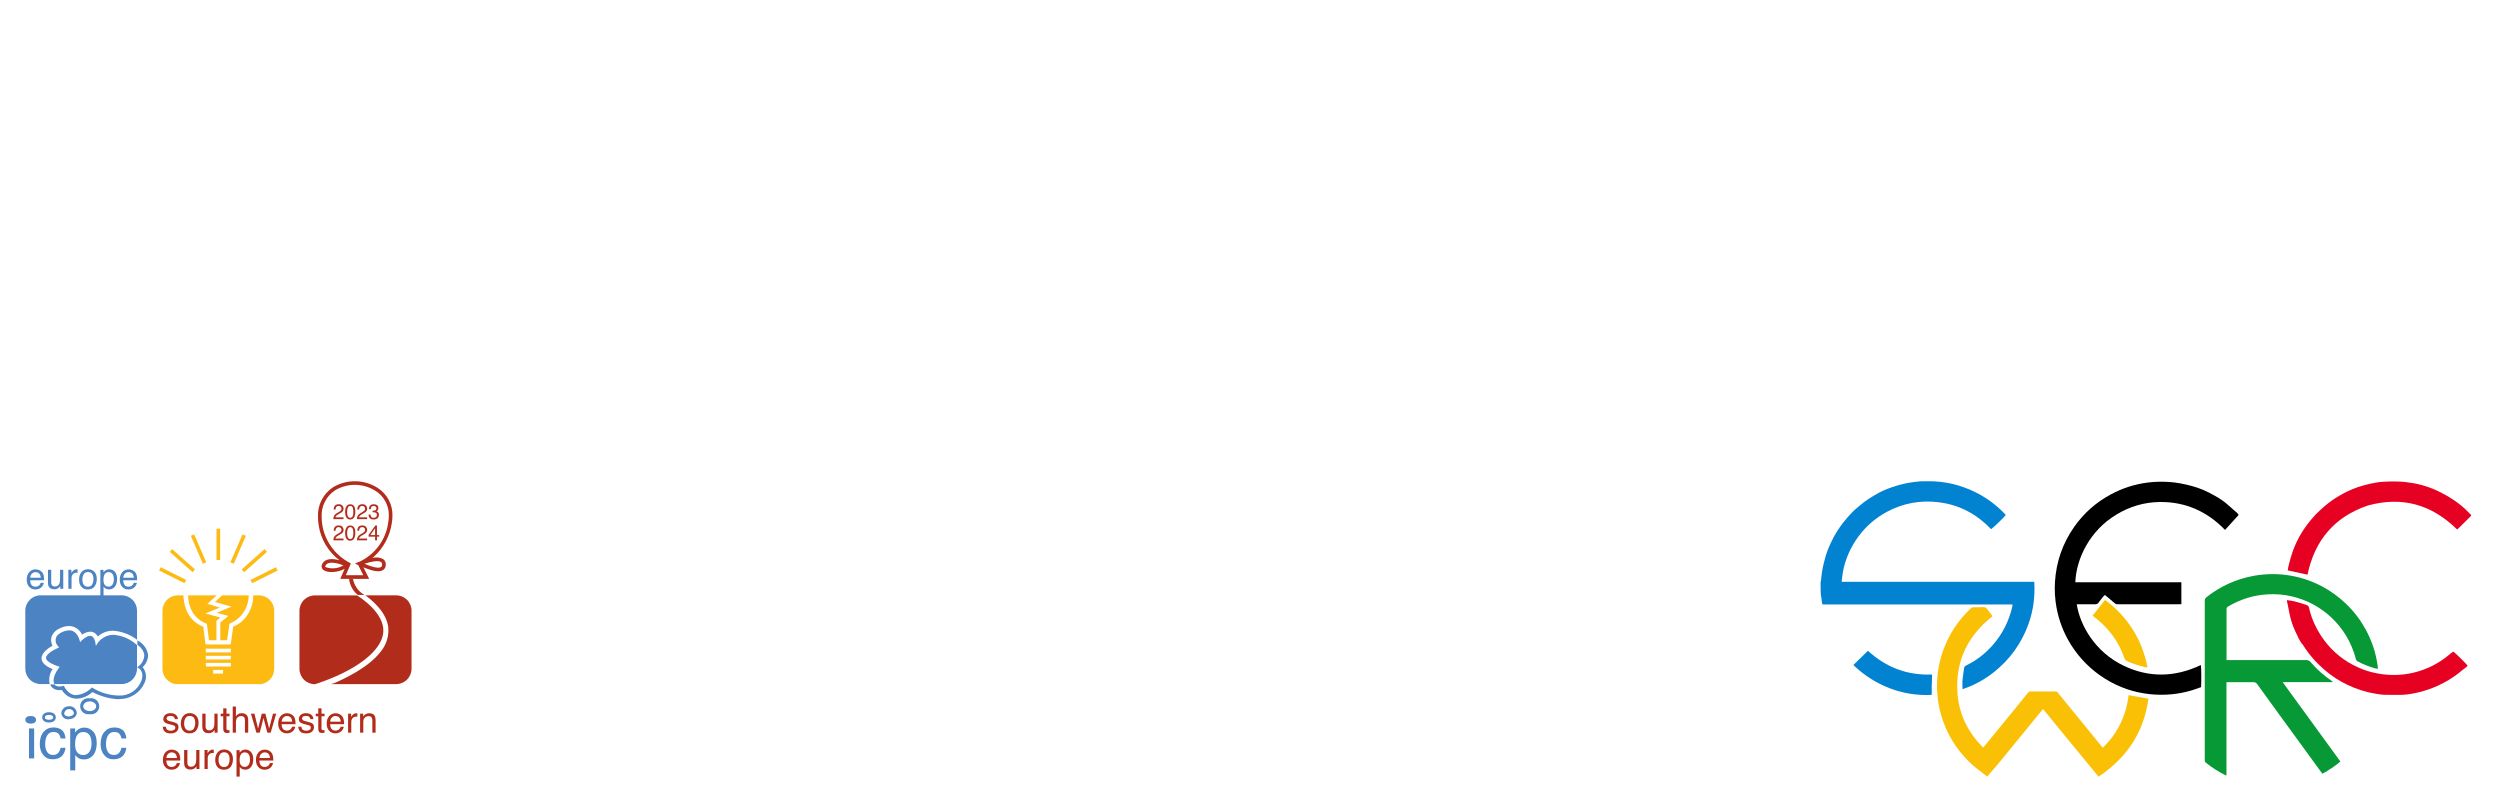 <?xml version="1.0" encoding="UTF-8" standalone="no"?>
<!-- Created with Inkscape (http://www.inkscape.org/) -->

<svg
   width="170mm"
   height="55mm"
   viewBox="0 0 170 55"
   version="1.1"
   id="svg1"
   xml:space="preserve"
   inkscape:version="1.3.2 (091e20e, 2023-11-25, custom)"
   sodipodi:docname="fond-logos.svg"
   inkscape:export-filename="fond-logos.pdf"
   inkscape:export-xdpi="96"
   inkscape:export-ydpi="96"
   xmlns:inkscape="http://www.inkscape.org/namespaces/inkscape"
   xmlns:sodipodi="http://sodipodi.sourceforge.net/DTD/sodipodi-0.dtd"
   xmlns="http://www.w3.org/2000/svg"
   xmlns:svg="http://www.w3.org/2000/svg"><sodipodi:namedview
     id="namedview1"
     pagecolor="#ffffff"
     bordercolor="#666666"
     borderopacity="1.0"
     inkscape:showpageshadow="2"
     inkscape:pageopacity="0.0"
     inkscape:pagecheckerboard="0"
     inkscape:deskcolor="#d1d1d1"
     inkscape:document-units="mm"
     inkscape:zoom="1"
     inkscape:cx="279"
     inkscape:cy="218.5"
     inkscape:window-width="1920"
     inkscape:window-height="1046"
     inkscape:window-x="-11"
     inkscape:window-y="-11"
     inkscape:window-maximized="1"
     inkscape:current-layer="layer1" /><defs
     id="defs1">
	
	
	
	
	
	
	
	
	
</defs><g
     inkscape:label="Calque 1"
     inkscape:groupmode="layer"
     id="layer1"><path
       class="st0"
       d="m 125.815,41.06 c 0,-2.389 0,-4.778 0,-7.161 15.321,0 30.647,0 45.973,0 0,7.116 0,14.231 0,21.347 -15.321,0 -30.647,0 -45.973,0 0,-4.443 0,-8.892 0,-13.34 0.017,0.125 0.04,0.255 0.062,0.38 0.017,0.102 0,0.21 0.062,0.306 4.284,0 8.568,0 12.852,0 0,0.023 0.006,0.034 0.006,0.051 -0.006,0.034 -0.011,0.062 -0.017,0.096 -0.221,0.965 -0.647,1.821 -1.294,2.57 -0.511,0.59 -1.112,1.067 -1.816,1.407 -0.097,0.045 -0.142,0.108 -0.159,0.21 -0.023,0.21 -0.051,0.42 -0.085,0.63 -0.04,0.25 -0.028,0.499 -0.017,0.772 0.772,-0.261 1.464,-0.636 2.088,-1.124 1.106,-0.868 1.901,-1.963 2.378,-3.285 0.329,-0.919 0.46,-1.867 0.392,-2.86 -4.347,0 -8.687,0 -13.04,0 0.045,-0.437 0.108,-0.851 0.227,-1.26 0.227,-0.749 0.59,-1.43 1.089,-2.037 0.482,-0.59 1.061,-1.067 1.731,-1.43 1.118,-0.601 2.309,-0.817 3.563,-0.647 1.385,0.182 2.548,0.806 3.507,1.816 0.148,-0.091 0.925,-0.84 0.993,-0.959 -0.006,-0.011 -0.011,-0.023 -0.023,-0.034 -0.278,-0.295 -0.573,-0.562 -0.897,-0.806 -0.46,-0.352 -0.959,-0.641 -1.492,-0.868 -0.267,-0.113 -0.539,-0.216 -0.811,-0.295 -0.255,-0.079 -0.522,-0.131 -0.789,-0.182 -0.301,-0.051 -0.596,-0.085 -0.897,-0.096 -0.17,-0.006 -0.335,0 -0.505,0 -0.142,0 -0.284,-0.011 -0.42,0.006 -0.289,0.034 -0.579,0.062 -0.868,0.119 -0.346,0.068 -0.681,0.165 -1.01,0.278 -0.352,0.119 -0.692,0.267 -1.01,0.448 -0.21,0.119 -0.414,0.244 -0.613,0.375 -0.159,0.102 -0.306,0.221 -0.454,0.34 -0.21,0.176 -0.426,0.346 -0.619,0.545 -0.221,0.227 -0.437,0.471 -0.63,0.726 -0.233,0.306 -0.443,0.624 -0.624,0.965 -0.136,0.25 -0.25,0.511 -0.357,0.772 -0.131,0.318 -0.227,0.653 -0.306,0.993 -0.091,0.397 -0.148,0.794 -0.187,1.197 0.006,0.006 -0.006,0.017 -0.011,0.034 z m 37.712,5.89 c 0.006,-0.028 0.011,-0.045 0.011,-0.062 0,-0.028 0,-0.057 -0.006,-0.079 -0.113,-0.891 -0.386,-1.731 -0.817,-2.519 -0.352,-0.641 -0.789,-1.214 -1.316,-1.725 -0.499,-0.482 -1.055,-0.885 -1.668,-1.209 -0.738,-0.392 -1.521,-0.641 -2.343,-0.749 -0.743,-0.102 -1.487,-0.085 -2.23,0.045 -1.192,0.21 -2.264,0.698 -3.217,1.447 -0.091,0.074 -0.125,0.148 -0.119,0.261 0,3.575 0,7.144 0,10.719 0,0.028 0,0.057 0,0.079 -0.006,0.068 0.023,0.108 0.074,0.148 0.403,0.323 0.828,0.601 1.288,0.828 0.028,0.017 0.062,0.023 0.108,0.04 0,-0.437 0,-0.851 0,-1.271 0,-0.42 0,-0.845 0,-1.265 0,-0.42 0,-0.834 0,-1.254 0,-0.42 0,-0.845 0,-1.265 0,-0.414 0,-0.828 0,-1.26 0.068,0 0.119,0 0.17,0 0.556,0 1.106,0 1.663,0 0.108,0 0.176,0.028 0.238,0.119 0.477,0.664 0.959,1.322 1.436,1.98 0.993,1.368 1.986,2.729 2.985,4.097 0.443,-0.238 0.845,-0.511 1.22,-0.828 -1.299,-1.787 -2.593,-3.569 -3.904,-5.368 0.074,0 0.131,-0.006 0.182,-0.006 1.016,0 2.031,0 3.053,0 0.051,0 0.102,-0.006 0.153,-0.006 -0.023,-0.045 -0.045,-0.062 -0.074,-0.079 -0.539,-0.363 -1.021,-0.789 -1.436,-1.282 -0.079,-0.091 -0.159,-0.125 -0.278,-0.125 -1.736,0.006 -3.478,0 -5.215,0 -0.057,0 -0.113,0 -0.187,0 0,-0.062 0,-0.108 0,-0.148 0,-1.095 0,-2.19 0,-3.28 0,-0.102 0.034,-0.153 0.113,-0.204 0.811,-0.482 1.691,-0.76 2.639,-0.817 0.562,-0.034 1.124,0.006 1.674,0.136 0.999,0.233 1.878,0.692 2.627,1.39 0.851,0.783 1.419,1.748 1.708,2.871 0.017,0.062 0.04,0.096 0.091,0.125 0.38,0.204 0.777,0.357 1.192,0.482 0.057,0.011 0.119,0.017 0.187,0.034 z m -20.467,-5.862 c 0.062,-1.612 0.987,-3.512 2.786,-4.602 0.902,-0.545 1.878,-0.834 2.934,-0.845 1.742,-0.017 3.2,0.636 4.409,1.89 0.312,-0.346 0.619,-0.675 0.919,-1.01 -0.051,-0.108 -0.136,-0.176 -0.221,-0.244 -0.165,-0.142 -0.323,-0.289 -0.488,-0.431 -0.295,-0.25 -0.613,-0.465 -0.948,-0.653 -0.238,-0.131 -0.477,-0.261 -0.726,-0.363 -0.261,-0.108 -0.533,-0.204 -0.806,-0.278 -0.499,-0.131 -0.999,-0.233 -1.509,-0.267 -0.482,-0.028 -0.97,-0.023 -1.453,0.04 -0.891,0.113 -1.736,0.386 -2.525,0.817 -0.982,0.539 -1.804,1.265 -2.451,2.179 -0.789,1.124 -1.22,2.372 -1.305,3.739 -0.034,0.573 0,1.141 0.102,1.708 0.165,0.908 0.488,1.753 0.982,2.536 0.596,0.948 1.362,1.714 2.315,2.304 0.936,0.584 1.952,0.931 3.047,1.044 0.965,0.096 1.924,0.017 2.854,-0.272 0.204,-0.062 0.403,-0.136 0.59,-0.204 0.023,-0.306 0.017,-1.396 -0.011,-1.498 -1.731,0.823 -3.478,0.88 -5.22,0.051 -1.929,-0.914 -2.962,-2.724 -3.183,-4.165 0.051,0 0.102,0 0.148,0 0.374,0 0.743,0 1.118,0 0.091,0 0.153,-0.023 0.204,-0.102 0.108,-0.153 0.227,-0.295 0.34,-0.437 0.023,-0.028 0.057,-0.057 0.097,-0.091 0.221,0.187 0.443,0.363 0.653,0.55 0.062,0.057 0.125,0.079 0.204,0.079 1.396,0 2.786,0 4.182,0 0.045,0 0.091,-0.006 0.136,-0.006 0,-0.499 0,-0.982 0,-1.481 -2.389,0.011 -4.778,0.011 -7.172,0.011 z m -5.958,13.153 c 0.074,-0.091 0.131,-0.17 0.193,-0.244 0.17,-0.199 0.346,-0.392 0.516,-0.596 0.335,-0.403 0.664,-0.811 0.999,-1.22 0.636,-0.777 1.265,-1.555 1.901,-2.326 0.051,-0.062 0.102,-0.119 0.165,-0.193 0.636,0.777 1.254,1.538 1.878,2.298 0.624,0.76 1.254,1.521 1.878,2.281 1.912,-1.277 3.07,-3.007 3.376,-5.277 -0.454,-0.079 -0.891,-0.159 -1.345,-0.244 -0.074,0.675 -0.255,1.322 -0.556,1.935 -0.301,0.613 -0.692,1.152 -1.186,1.623 -0.023,-0.023 -0.034,-0.028 -0.04,-0.04 -0.409,-0.505 -0.817,-1.004 -1.231,-1.509 -0.596,-0.726 -1.192,-1.453 -1.782,-2.185 -0.045,-0.057 -0.091,-0.074 -0.159,-0.074 -0.556,0 -1.106,0.006 -1.663,0 -0.085,0 -0.142,0.028 -0.193,0.091 -0.369,0.454 -0.738,0.908 -1.106,1.362 -0.601,0.738 -1.203,1.475 -1.81,2.213 -0.034,0.045 -0.074,0.085 -0.119,0.136 -1.05,-1.055 -1.657,-2.298 -1.742,-3.768 -0.125,-2.122 0.709,-3.813 2.372,-5.118 -0.006,-0.017 -0.011,-0.034 -0.017,-0.045 -0.113,-0.148 -0.227,-0.289 -0.335,-0.443 -0.068,-0.096 -0.148,-0.142 -0.272,-0.136 -0.221,0.011 -0.443,0.011 -0.664,0.011 -0.068,0 -0.119,0.023 -0.17,0.068 -0.857,0.806 -1.487,1.759 -1.884,2.871 -0.261,0.726 -0.386,1.481 -0.409,2.247 -0.006,0.329 0.017,0.658 0.051,0.987 0.051,0.488 0.165,0.965 0.323,1.43 0.38,1.124 1.004,2.094 1.861,2.917 0.357,0.352 0.772,0.636 1.169,0.948 z m 31.81,-16.722 c 0.125,-0.125 0.25,-0.25 0.374,-0.375 0.176,-0.176 0.352,-0.352 0.528,-0.528 0.068,-0.068 0.068,-0.074 -0.006,-0.148 -0.051,-0.051 -0.102,-0.102 -0.153,-0.153 -0.306,-0.318 -0.653,-0.596 -1.021,-0.84 -0.267,-0.176 -0.545,-0.335 -0.828,-0.482 -0.267,-0.136 -0.55,-0.261 -0.834,-0.357 -0.363,-0.125 -0.732,-0.221 -1.106,-0.284 -0.318,-0.051 -0.63,-0.091 -0.953,-0.096 -0.216,-0.006 -0.437,-0.006 -0.653,0 -0.25,0.011 -0.505,0.017 -0.755,0.057 -0.329,0.057 -0.653,0.125 -0.97,0.216 -0.471,0.131 -0.919,0.318 -1.35,0.55 -0.375,0.204 -0.738,0.431 -1.072,0.704 -0.329,0.267 -0.647,0.55 -0.931,0.874 -0.289,0.329 -0.55,0.675 -0.783,1.044 -0.261,0.42 -0.471,0.874 -0.636,1.339 -0.102,0.295 -0.176,0.596 -0.255,0.891 -0.028,0.113 -0.04,0.233 -0.062,0.34 0.46,0.096 0.902,0.193 1.339,0.289 0.488,-2.326 1.821,-3.921 4.103,-4.687 2.315,-0.619 4.307,-0.04 6.026,1.646 z m -11.536,4.778 c 0.017,0.102 0.023,0.176 0.04,0.244 0.051,0.255 0.097,0.511 0.153,0.766 0.085,0.38 0.216,0.755 0.38,1.106 0.153,0.318 0.272,0.653 0.516,0.914 0.392,0.63 0.874,1.18 1.436,1.663 0.482,0.414 1.01,0.755 1.577,1.033 0.601,0.289 1.226,0.494 1.884,0.596 0.193,0.028 0.386,0.068 0.579,0.074 0.34,0.011 0.681,0 1.021,0.006 0.397,0.006 0.783,-0.057 1.169,-0.136 0.505,-0.108 0.993,-0.272 1.464,-0.488 0.522,-0.238 1.01,-0.533 1.458,-0.891 0.108,-0.085 0.21,-0.187 0.329,-0.261 0.091,-0.057 0.153,-0.131 0.221,-0.204 -0.153,-0.193 -0.914,-0.936 -0.976,-0.953 -0.057,0.051 -0.119,0.091 -0.182,0.142 -0.119,0.091 -0.227,0.193 -0.346,0.278 -0.278,0.21 -0.579,0.392 -0.891,0.55 -0.687,0.346 -1.413,0.545 -2.173,0.601 -0.409,0.034 -0.823,0.023 -1.231,-0.04 -0.431,-0.062 -0.857,-0.159 -1.265,-0.312 -0.936,-0.352 -1.736,-0.902 -2.389,-1.663 -0.357,-0.414 -0.653,-0.868 -0.885,-1.368 -0.176,-0.369 -0.312,-0.755 -0.397,-1.152 -0.023,-0.096 -0.068,-0.153 -0.165,-0.187 -0.318,-0.113 -0.636,-0.204 -0.965,-0.278 -0.102,-0.011 -0.216,-0.017 -0.363,-0.04 z m -29.342,4.392 c 0.721,0.698 1.532,1.214 2.457,1.566 0.925,0.352 1.878,0.505 2.849,0.448 0,-0.221 -0.006,-0.426 0,-0.63 0.006,-0.204 0.017,-0.409 0.023,-0.613 0,-0.045 -0.006,-0.085 -0.006,-0.136 -1.68,0.068 -3.121,-0.488 -4.335,-1.606 -0.335,0.323 -0.653,0.641 -0.987,0.97 z m 17.04,-4.409 c -0.289,0.363 -0.562,0.715 -0.84,1.067 0.034,0.028 0.051,0.045 0.074,0.062 0.392,0.284 0.738,0.619 1.05,0.987 0.443,0.528 0.777,1.112 1.004,1.765 0.045,0.136 0.108,0.221 0.25,0.284 0.38,0.165 0.766,0.295 1.169,0.386 0.051,0.011 0.102,0.006 0.17,0.011 -0.375,-1.901 -1.328,-3.399 -2.877,-4.562 z"
       id="path1-8"
       style="stroke-width:0.057" /><g
       id="g1"
       transform="matrix(0.057,0,0,0.057,123.8,32.724)"><path
         class="st0"
         d="M 0,120.065 C 0,77.965 0,35.865 0,-6.135 c 270,0 540.1,0 810.2,0 0,125.4 0,250.8 0,376.2 -270,0 -540.1,0 -810.2,0 0,-78.3 0,-156.7 0,-235.1 0.3,2.2 0.7,4.5 1.1,6.7 0.3,1.8 0,3.7 1.1,5.4 75.5,0 151,0 226.5,0 0,0.4 0.1,0.6 0.1,0.9 -0.1,0.6 -0.2,1.1 -0.3,1.7 -3.9,17 -11.4,32.1 -22.8,45.3 -9,10.4 -19.6,18.8 -32,24.8 -1.7,0.8 -2.5,1.9 -2.8,3.7 -0.4,3.7 -0.9,7.4 -1.5,11.1 -0.7,4.4 -0.5,8.8 -0.3,13.6 13.6,-4.6 25.8,-11.2 36.8,-19.8 19.5,-15.3 33.5,-34.6 41.9,-57.9 5.8,-16.2 8.1,-32.9 6.9,-50.4 -76.6,0 -153.1,0 -229.8,0 0.8,-7.7 1.9,-15 4,-22.2 4,-13.2 10.4,-25.2 19.2,-35.9 8.5,-10.4 18.7,-18.8 30.5,-25.2 19.7,-10.6 40.7,-14.4 62.8,-11.4 24.4,3.2 44.9,14.2 61.8,32 2.6,-1.6 16.3,-14.8 17.5,-16.9 -0.1,-0.2 -0.2,-0.4 -0.4,-0.6 -4.9,-5.2 -10.1,-9.9 -15.8,-14.2 -8.1,-6.2 -16.9,-11.3 -26.3,-15.3 -4.7,-2 -9.5,-3.8 -14.3,-5.2 -4.5,-1.4 -9.2,-2.3 -13.9,-3.2 -5.3,-0.9 -10.5,-1.5 -15.8,-1.7 -3,-0.1 -5.9,0 -8.9,0 -2.5,0 -5,-0.2 -7.4,0.1 -5.1,0.6 -10.2,1.1 -15.3,2.1 -6.1,1.2 -12,2.9 -17.8,4.9 -6.2,2.1 -12.2,4.7 -17.8,7.9 -3.7,2.1 -7.3,4.3 -10.8,6.6 -2.8,1.8 -5.4,3.9 -8,6 -3.7,3.1 -7.5,6.1 -10.9,9.6 -3.9,4 -7.7,8.3 -11.1,12.8 -4.1,5.4 -7.8,11 -11,17 -2.4,4.4 -4.4,9 -6.3,13.6 -2.3,5.6 -4,11.5 -5.4,17.5 -1.6,7 -2.6,14 -3.3,21.1 0.1,0.1 -0.1,0.3 -0.2,0.6 z m 664.6,103.8 c 0.1,-0.5 0.2,-0.8 0.2,-1.1 0,-0.5 0,-1 -0.1,-1.4 -2,-15.7 -6.8,-30.5 -14.4,-44.4 -6.2,-11.3 -13.9,-21.4 -23.2,-30.4 -8.8,-8.5 -18.6,-15.6 -29.4,-21.3 -13,-6.9 -26.8,-11.3 -41.3,-13.2 -13.1,-1.8 -26.2,-1.5 -39.3,0.8 -21,3.7 -39.9,12.3 -56.7,25.5 -1.6,1.3 -2.2,2.6 -2.1,4.6 0,63 0,125.9 0,188.9 0,0.5 0,1 0,1.4 -0.1,1.2 0.4,1.9 1.3,2.6 7.1,5.7 14.6,10.6 22.7,14.6 0.5,0.3 1.1,0.4 1.9,0.7 0,-7.7 0,-15 0,-22.4 0,-7.4 0,-14.9 0,-22.3 0,-7.4 0,-14.7 0,-22.1 0,-7.4 0,-14.9 0,-22.3 0,-7.3 0,-14.6 0,-22.2 1.2,0 2.1,0 3,0 9.8,0 19.5,0 29.3,0 1.9,0 3.1,0.5 4.2,2.1 8.4,11.7 16.9,23.3 25.3,34.9 17.5,24.1 35,48.1 52.6,72.2 7.8,-4.2 14.9,-9 21.5,-14.6 -22.9,-31.5 -45.7,-62.9 -68.8,-94.6 1.3,0 2.3,-0.1 3.2,-0.1 17.9,0 35.8,0 53.8,0 0.9,0 1.8,-0.1 2.7,-0.1 -0.4,-0.8 -0.8,-1.1 -1.3,-1.4 -9.5,-6.4 -18,-13.9 -25.3,-22.6 -1.4,-1.6 -2.8,-2.2 -4.9,-2.2 -30.6,0.1 -61.3,0 -91.9,0 -1,0 -2,0 -3.3,0 0,-1.1 0,-1.9 0,-2.6 0,-19.3 0,-38.6 0,-57.8 0,-1.8 0.6,-2.7 2,-3.6 14.3,-8.5 29.8,-13.4 46.5,-14.4 9.9,-0.6 19.8,0.1 29.5,2.4 17.6,4.1 33.1,12.2 46.3,24.5 15,13.8 25,30.8 30.1,50.6 0.3,1.1 0.7,1.7 1.6,2.2 6.7,3.6 13.7,6.3 21,8.5 1,0.2 2.1,0.3 3.3,0.6 z m -360.7,-103.3 C 305,92.165 321.3,58.665 353,39.465 c 15.9,-9.6 33.1,-14.7 51.7,-14.9 30.7,-0.3 56.4,11.2 77.7,33.3 5.5,-6.1 10.9,-11.9 16.2,-17.8 -0.9,-1.9 -2.4,-3.1 -3.9,-4.3 -2.9,-2.5 -5.7,-5.1 -8.6,-7.6 -5.2,-4.4 -10.8,-8.2 -16.7,-11.5 -4.2,-2.3 -8.4,-4.6 -12.8,-6.4 -4.6,-1.9 -9.4,-3.6 -14.2,-4.9 -8.8,-2.3 -17.6,-4.1 -26.6,-4.7 -8.5,-0.5 -17.1,-0.4 -25.6,0.7 -15.7,2 -30.6,6.8 -44.5,14.4 -17.3,9.5 -31.8,22.3 -43.2,38.4 -13.9,19.8 -21.5,41.8 -23,65.9 -0.6,10.1 0,20.1 1.8,30.1 2.9,16 8.6,30.9 17.3,44.7 10.5,16.7 24,30.2 40.8,40.6 16.5,10.3 34.4,16.4 53.7,18.4 17,1.7 33.9,0.3 50.3,-4.8 3.6,-1.1 7.1,-2.4 10.4,-3.6 0.4,-5.4 0.3,-24.6 -0.2,-26.4 -30.5,14.5 -61.3,15.5 -92,0.9 -34,-16.1 -52.2,-48 -56.1,-73.4 0.9,0 1.8,0 2.6,0 6.6,0 13.1,0 19.7,0 1.6,0 2.7,-0.4 3.6,-1.8 1.9,-2.7 4,-5.2 6,-7.7 0.4,-0.5 1,-1 1.7,-1.6 3.9,3.3 7.8,6.4 11.5,9.7 1.1,1 2.2,1.4 3.6,1.4 24.6,0 49.1,0 73.7,0 0.8,0 1.6,-0.1 2.4,-0.1 0,-8.8 0,-17.3 0,-26.1 -42.1,0.2 -84.2,0.2 -126.4,0.2 z m -105,231.8 c 1.3,-1.6 2.3,-3 3.4,-4.3 3,-3.5 6.1,-6.9 9.1,-10.5 5.9,-7.1 11.7,-14.3 17.6,-21.5 11.2,-13.7 22.3,-27.4 33.5,-41 0.9,-1.1 1.8,-2.1 2.9,-3.4 11.2,13.7 22.1,27.1 33.1,40.5 11,13.4 22.1,26.8 33.1,40.2 33.7,-22.5 54.1,-53 59.5,-93 -8,-1.4 -15.7,-2.8 -23.7,-4.3 -1.3,11.9 -4.5,23.3 -9.8,34.1 -5.3,10.8 -12.2,20.3 -20.9,28.6 -0.4,-0.4 -0.6,-0.5 -0.7,-0.7 -7.2,-8.9 -14.4,-17.7 -21.7,-26.6 -10.5,-12.8 -21,-25.6 -31.4,-38.5 -0.8,-1 -1.6,-1.3 -2.8,-1.3 -9.8,0 -19.5,0.1 -29.3,0 -1.5,0 -2.5,0.5 -3.4,1.6 -6.5,8 -13,16 -19.5,24 -10.6,13 -21.2,26 -31.9,39 -0.6,0.8 -1.3,1.5 -2.1,2.4 -18.5,-18.6 -29.2,-40.5 -30.7,-66.4 -2.2,-37.4 12.5,-67.2 41.8,-90.2 -0.1,-0.3 -0.2,-0.6 -0.3,-0.8 -2,-2.6 -4,-5.1 -5.9,-7.8 -1.2,-1.7 -2.6,-2.5 -4.8,-2.4 -3.9,0.2 -7.8,0.2 -11.7,0.2 -1.2,0 -2.1,0.4 -3,1.2 -15.1,14.2 -26.2,31 -33.2,50.6 -4.6,12.8 -6.8,26.1 -7.2,39.6 -0.1,5.8 0.3,11.6 0.9,17.4 0.9,8.6 2.9,17 5.7,25.2 6.7,19.8 17.7,36.9 32.8,51.4 6.3,6.2 13.6,11.2 20.6,16.7 z M 759.5,57.665 c 2.2,-2.2 4.4,-4.4 6.6,-6.6 3.1,-3.1 6.2,-6.2 9.3,-9.3 1.2,-1.2 1.2,-1.3 -0.1,-2.6 -0.9,-0.9 -1.8,-1.8 -2.7,-2.7 -5.4,-5.6 -11.5,-10.5 -18,-14.8 -4.7,-3.1 -9.6,-5.9 -14.6,-8.5 -4.7,-2.4 -9.7,-4.6 -14.7,-6.3 -6.4,-2.2 -12.9,-3.9 -19.5,-5 -5.6,-0.9 -11.1,-1.6 -16.8,-1.7 -3.8,-0.1 -7.7,-0.1 -11.5,0 -4.4,0.2 -8.9,0.3 -13.3,1 -5.8,1 -11.5,2.2 -17.1,3.8 -8.3,2.3 -16.2,5.6 -23.8,9.7 -6.6,3.6 -13,7.6 -18.9,12.4 -5.8,4.7 -11.4,9.7 -16.4,15.4 -5.1,5.8 -9.7,11.9 -13.8,18.4 -4.6,7.4 -8.3,15.4 -11.2,23.6 -1.8,5.2 -3.1,10.5 -4.5,15.7 -0.5,2 -0.7,4.1 -1.1,6 8.1,1.7 15.9,3.4 23.6,5.1 8.6,-41 32.1,-69.1 72.3,-82.6 40.8,-10.9 75.9,-0.7 106.2,29 z M 556.2,141.865 c 0.3,1.8 0.4,3.1 0.7,4.3 0.9,4.5 1.7,9 2.7,13.5 1.5,6.7 3.8,13.3 6.7,19.5 2.7,5.6 4.8,11.5 9.1,16.1 6.9,11.1 15.4,20.8 25.3,29.3 8.5,7.3 17.8,13.3 27.8,18.2 10.6,5.1 21.6,8.7 33.2,10.5 3.4,0.5 6.8,1.2 10.2,1.3 6,0.2 12,0 18,0.1 7,0.1 13.8,-1 20.6,-2.4 8.9,-1.9 17.5,-4.8 25.8,-8.6 9.2,-4.2 17.8,-9.4 25.7,-15.7 1.9,-1.5 3.7,-3.3 5.8,-4.6 1.6,-1 2.7,-2.3 3.9,-3.6 -2.7,-3.4 -16.1,-16.5 -17.2,-16.8 -1,0.9 -2.1,1.6 -3.2,2.5 -2.1,1.6 -4,3.4 -6.1,4.9 -4.9,3.7 -10.2,6.9 -15.7,9.7 -12.1,6.1 -24.9,9.6 -38.3,10.6 -7.2,0.6 -14.5,0.4 -21.7,-0.7 -7.6,-1.1 -15.1,-2.8 -22.3,-5.5 -16.5,-6.2 -30.6,-15.9 -42.1,-29.3 -6.3,-7.3 -11.5,-15.3 -15.6,-24.1 -3.1,-6.5 -5.5,-13.3 -7,-20.3 -0.4,-1.7 -1.2,-2.7 -2.9,-3.3 -5.6,-2 -11.2,-3.6 -17,-4.9 -1.8,-0.2 -3.8,-0.3 -6.4,-0.7 z m -517.1,77.4 c 12.7,12.3 27,21.4 43.3,27.6 16.3,6.2 33.1,8.9 50.2,7.9 0,-3.9 -0.1,-7.5 0,-11.1 0.1,-3.6 0.3,-7.2 0.4,-10.8 0,-0.8 -0.1,-1.5 -0.1,-2.4 -29.6,1.2 -55,-8.6 -76.4,-28.3 -5.9,5.7 -11.5,11.3 -17.4,17.1 z m 300.3,-77.7 c -5.1,6.4 -9.9,12.6 -14.8,18.8 0.6,0.5 0.9,0.8 1.3,1.1 6.9,5 13,10.9 18.5,17.4 7.8,9.3 13.7,19.6 17.7,31.1 0.8,2.4 1.9,3.9 4.4,5 6.7,2.9 13.5,5.2 20.6,6.8 0.9,0.2 1.8,0.1 3,0.2 -6.6,-33.5 -23.4,-59.9 -50.7,-80.4 z"
         id="path864" /><path
         d="m 0,120.065 c 0.1,-0.3 0.4,-0.5 0.4,-0.8 0.6,-7.1 1.6,-14.1 3.3,-21.1 1.4,-6 3.1,-11.8 5.4,-17.5 1.9,-4.6 3.9,-9.2 6.3,-13.6 3.2,-5.9 6.9,-11.6 11,-17 3.4,-4.5 7.2,-8.7 11.1,-12.8 3.3,-3.5 7.2,-6.5 10.9,-9.6 2.6,-2.1 5.2,-4.2 8,-6 3.5,-2.3 7.1,-4.5 10.8,-6.6 5.7,-3.3 11.7,-5.8 17.8,-7.9 5.8,-2 11.8,-3.7 17.8,-4.9 5.1,-1 10.2,-1.5 15.3,-2.1 2.4,-0.3 5,-0.1 7.4,-0.1 3,0 5.9,-0.1 8.9,0 5.3,0.2 10.6,0.8 15.8,1.7 4.7,0.8 9.3,1.8 13.9,3.2 4.9,1.4 9.6,3.3 14.3,5.2 9.4,4 18.2,9.1 26.3,15.3 5.6,4.3 10.9,9 15.8,14.2 0.2,0.2 0.2,0.4 0.4,0.6 -1.3,2.1 -14.9,15.3 -17.5,16.9 -16.9,-17.8 -37.4,-28.8 -61.8,-32 -22.1,-2.9 -43.1,0.9 -62.8,11.5 -11.8,6.4 -22,14.8 -30.5,25.2 -8.8,10.7 -15.1,22.7 -19.2,35.9 -2.2,7.1 -3.2,14.5 -4,22.2 76.8,0 153.3,0 229.8,0 1.1,17.5 -1.1,34.2 -6.9,50.4 -8.4,23.3 -22.4,42.6 -41.9,57.9 -11,8.6 -23.2,15.3 -36.8,19.8 -0.2,-4.8 -0.3,-9.2 0.3,-13.6 0.5,-3.7 1.1,-7.4 1.5,-11.1 0.2,-1.9 1.1,-2.9 2.8,-3.7 12.4,-6.1 23,-14.4 32,-24.8 11.4,-13.2 18.9,-28.4 22.8,-45.3 0.1,-0.5 0.2,-1.1 0.3,-1.7 0,-0.2 0,-0.5 -0.1,-0.9 -75.5,0 -151,0 -226.5,0 -1.2,-1.8 -0.8,-3.7 -1.1,-5.4 -0.4,-2.2 -0.7,-4.5 -1.1,-6.7 -0.2,-4.9 -0.2,-9.8 -0.2,-14.8 z"
         id="path866"
         style="fill:#0283d1;fill-opacity:1" /><path
         d="m 664.6,223.865 c -1.2,-0.2 -2.2,-0.4 -3.3,-0.7 -7.3,-2.1 -14.3,-4.8 -21,-8.5 -0.9,-0.5 -1.3,-1.1 -1.6,-2.2 -5.2,-19.8 -15.1,-36.7 -30.1,-50.6 -13.3,-12.2 -28.8,-20.3 -46.3,-24.5 -9.7,-2.3 -19.6,-3 -29.5,-2.4 -16.6,1 -32.1,5.9 -46.5,14.4 -1.5,0.9 -2.1,1.9 -2,3.6 0.1,19.3 0,38.6 0,57.8 0,0.8 0,1.6 0,2.6 1.3,0 2.3,0 3.3,0 30.6,0 61.3,0 91.9,0 2.1,0 3.5,0.6 4.9,2.2 7.4,8.7 15.9,16.2 25.3,22.6 0.4,0.3 0.9,0.6 1.3,1.4 -0.9,0 -1.8,0.1 -2.7,0.1 -17.9,0 -35.8,0 -53.8,0 -0.9,0 -1.9,0.1 -3.2,0.1 23.1,31.7 45.8,63 68.8,94.6 -6.6,5.6 -13.8,10.4 -21.5,14.6 -17.6,-24.1 -35.1,-48.2 -52.6,-72.2 -8.5,-11.6 -16.9,-23.3 -25.3,-34.9 -1.1,-1.5 -2.3,-2.1 -4.2,-2.1 -9.8,0.1 -19.5,0 -29.3,0 -0.9,0 -1.7,0 -3,0 0,7.5 0,14.8 0,22.2 0,7.4 0,14.9 0,22.3 0,7.4 0,14.7 0,22.1 0,7.4 0,14.9 0,22.3 0,7.4 0,14.7 0,22.4 -0.8,-0.3 -1.4,-0.4 -1.9,-0.7 -8.1,-4.1 -15.7,-8.9 -22.7,-14.6 -0.9,-0.7 -1.4,-1.5 -1.3,-2.6 0.1,-0.5 0,-1 0,-1.4 0,-63 0,-125.9 0,-188.9 0,-2 0.5,-3.3 2.1,-4.6 16.8,-13.2 35.6,-21.7 56.7,-25.5 13.1,-2.3 26.2,-2.6 39.3,-0.8 14.5,2 28.3,6.4 41.3,13.2 10.8,5.7 20.6,12.8 29.4,21.3 9.3,9 17,19.1 23.2,30.4 7.6,13.9 12.4,28.7 14.4,44.4 0.1,0.5 0.1,1 0.1,1.4 0,0.4 -0.1,0.7 -0.2,1.2 z"
         id="path868"
         style="fill:#089937;fill-opacity:1" /><path
         d="m 303.9,120.565 c 42.3,0 84.3,0 126.5,0 0,8.8 0,17.4 0,26.1 -0.8,0 -1.6,0.1 -2.4,0.1 -24.6,0 -49.1,0 -73.7,0 -1.5,0 -2.5,-0.4 -3.6,-1.4 -3.7,-3.3 -7.6,-6.4 -11.5,-9.7 -0.7,0.7 -1.3,1.1 -1.7,1.6 -2,2.5 -4.2,5 -6,7.7 -1,1.4 -2.1,1.8 -3.6,1.8 -6.6,-0.1 -13.1,0 -19.7,0 -0.9,0 -1.7,0 -2.6,0 3.9,25.3 22.1,57.2 56.1,73.4 30.7,14.6 61.5,13.6 92,-0.9 0.5,1.8 0.7,21 0.2,26.4 -3.4,1.2 -6.9,2.5 -10.4,3.6 -16.4,5 -33.2,6.5 -50.3,4.8 -19.3,-2 -37.2,-8.1 -53.7,-18.4 -16.7,-10.4 -30.3,-24 -40.8,-40.6 -8.6,-13.8 -14.4,-28.7 -17.3,-44.7 -1.8,-10 -2.4,-20 -1.8,-30.1 1.5,-24.1 9.1,-46.1 23,-65.9 11.4,-16.2 25.8,-29 43.2,-38.4 13.9,-7.6 28.7,-12.4 44.5,-14.4 8.5,-1.1 17.1,-1.2 25.6,-0.7 9,0.6 17.9,2.4 26.6,4.7 4.9,1.3 9.6,2.9 14.2,4.9 4.4,1.8 8.6,4.1 12.8,6.4 6,3.2 11.6,7 16.7,11.5 2.9,2.5 5.7,5.1 8.6,7.6 1.5,1.2 3,2.4 3.9,4.3 -5.3,5.9 -10.7,11.7 -16.2,17.8 -21.3,-22 -47,-33.6 -77.7,-33.3 -18.6,0.2 -35.8,5.3 -51.7,14.9 -31.8,19 -48.1,52.5 -49.2,80.9 z"
         id="path870" /><path
         d="m 198.9,352.365 c -7,-5.5 -14.3,-10.5 -20.6,-16.6 -15.1,-14.5 -26.1,-31.5 -32.8,-51.4 -2.8,-8.2 -4.8,-16.6 -5.7,-25.2 -0.6,-5.8 -1.1,-11.6 -0.9,-17.4 0.3,-13.5 2.6,-26.8 7.2,-39.6 7,-19.6 18.1,-36.4 33.2,-50.6 0.9,-0.8 1.7,-1.2 3,-1.2 3.9,0 7.8,0.1 11.7,-0.2 2.2,-0.1 3.6,0.7 4.8,2.4 1.9,2.6 3.9,5.2 5.9,7.8 0.1,0.2 0.2,0.4 0.3,0.8 -29.2,23 -44,52.8 -41.8,90.2 1.5,25.9 12.2,47.8 30.7,66.4 0.8,-0.9 1.5,-1.6 2.1,-2.4 10.6,-13 21.3,-26 31.9,-39 6.5,-8 13,-16 19.5,-24 0.9,-1.2 1.9,-1.6 3.4,-1.6 9.8,0.1 19.5,0 29.3,0 1.2,0 2,0.3 2.8,1.3 10.4,12.8 20.9,25.6 31.4,38.5 7.2,8.9 14.4,17.7 21.7,26.6 0.1,0.2 0.3,0.3 0.7,0.7 8.7,-8.3 15.6,-17.8 20.9,-28.6 5.3,-10.8 8.5,-22.2 9.8,-34.1 7.9,1.4 15.6,2.8 23.7,4.3 -5.4,40 -25.8,70.5 -59.5,93 -11,-13.4 -22.1,-26.8 -33.1,-40.2 -11,-13.4 -21.9,-26.8 -33.1,-40.5 -1.1,1.2 -2,2.3 -2.9,3.4 -11.2,13.7 -22.3,27.4 -33.5,41 -5.9,7.2 -11.7,14.4 -17.6,21.5 -2.9,3.6 -6.1,7 -9.1,10.5 -1.1,1.2 -2.1,2.6 -3.4,4.2 z"
         id="path872"
         style="fill:#fac005;fill-opacity:1" /><path
         d="m 759.5,57.665 c -30.2,-29.8 -65.4,-39.9 -106.3,-28.8 -40.2,13.5 -63.7,41.6 -72.3,82.6 -7.7,-1.7 -15.5,-3.4 -23.6,-5.1 0.3,-1.8 0.5,-3.9 1.1,-6 1.4,-5.3 2.7,-10.6 4.5,-15.7 2.9,-8.3 6.6,-16.2 11.2,-23.6 4.1,-6.5 8.7,-12.7 13.8,-18.4 5,-5.6 10.5,-10.6 16.4,-15.4 5.9,-4.8 12.3,-8.8 18.9,-12.4 7.5,-4.1 15.5,-7.4 23.8,-9.7 5.6,-1.6 11.4,-2.9 17.1,-3.8 4.4,-0.7 8.9,-0.8 13.3,-1 3.8,-0.2 7.7,-0.1 11.5,0 5.6,0.1 11.2,0.8 16.8,1.7 6.7,1.1 13.2,2.8 19.5,5 5,1.7 9.9,3.9 14.7,6.3 5,2.5 9.9,5.4 14.6,8.5 6.5,4.3 12.6,9.1 18,14.8 0.9,0.9 1.8,1.8 2.7,2.7 1.3,1.3 1.3,1.4 0.1,2.6 -3.1,3.1 -6.2,6.2 -9.3,9.3 -2.1,2 -4.3,4.2 -6.5,6.4 z"
         id="path874"
         style="fill:#e60123;fill-opacity:1" /><path
         d="m 556.2,141.865 c 2.6,0.3 4.6,0.5 6.6,0.9 5.8,1.3 11.4,2.9 17,4.9 1.7,0.6 2.5,1.5 2.9,3.3 1.6,7 3.9,13.8 7,20.3 4.1,8.7 9.3,16.8 15.6,24.1 11.5,13.4 25.6,23 42.1,29.3 7.2,2.7 14.6,4.4 22.3,5.5 7.2,1 14.5,1.2 21.7,0.7 13.4,-1 26.2,-4.6 38.3,-10.6 5.5,-2.8 10.7,-6 15.7,-9.7 2.1,-1.6 4,-3.3 6.1,-4.9 1.1,-0.8 2.2,-1.6 3.2,-2.5 1.1,0.3 14.5,13.4 17.2,16.8 -1.2,1.3 -2.3,2.6 -3.9,3.6 -2.1,1.3 -3.9,3 -5.8,4.6 -7.9,6.3 -16.5,11.5 -25.7,15.7 -8.3,3.8 -16.9,6.7 -25.8,8.6 -6.8,1.4 -13.6,2.6 -20.6,2.4 -6,-0.1 -12,0.1 -18,-0.1 -3.4,-0.1 -6.8,-0.8 -10.2,-1.3 -11.6,-1.9 -22.6,-5.5 -33.2,-10.5 -10.1,-4.8 -19.4,-10.8 -27.8,-18.2 -9.9,-8.5 -18.4,-18.2 -25.3,-29.3 -4.3,-4.7 -6.5,-10.6 -9.1,-16.1 -3,-6.2 -5.2,-12.8 -6.7,-19.5 -1,-4.5 -1.8,-9 -2.7,-13.5 -0.5,-1.4 -0.6,-2.6 -0.9,-4.5 z"
         id="path876"
         style="fill:#e60123;fill-opacity:1" /><path
         d="m 39.1,219.265 c 5.9,-5.8 11.6,-11.3 17.4,-17 21.4,19.7 46.8,29.5 76.4,28.3 0,0.9 0.1,1.7 0.1,2.4 -0.1,3.6 -0.3,7.2 -0.4,10.8 -0.1,3.6 0,7.2 0,11.1 -17.2,0.9 -33.9,-1.7 -50.2,-7.9 -16.3,-6.3 -30.6,-15.5 -43.3,-27.7 z"
         id="path878"
         style="fill:#0283d1;fill-opacity:1" /><path
         d="m 339.4,141.565 c 27.2,20.5 44,46.9 50.6,80.4 -1.2,-0.1 -2.1,0 -3,-0.2 -7.1,-1.6 -13.9,-3.9 -20.6,-6.8 -2.5,-1.1 -3.6,-2.6 -4.4,-5 -4,-11.4 -9.9,-21.8 -17.7,-31.1 -5.5,-6.5 -11.6,-12.4 -18.5,-17.4 -0.4,-0.3 -0.7,-0.6 -1.3,-1.1 5,-6.3 9.9,-12.4 14.9,-18.8 z"
         id="path880"
         style="fill:#fac005;fill-opacity:1" /></g><g
       style="fill:none"
       id="g2"
       transform="matrix(0.103,0,0,0.103,1.72,32.724)"><path
         d="m 42.524,143.337 c -0.767,-0.144 -1.556,-0.117 -2.312,0.078 -0.756,0.196 -1.459,0.556 -2.059,1.054 -0.601,0.498 -1.084,1.123 -1.416,1.829 -0.332,0.707 -0.504,1.477 -0.504,2.258 0,0.78 0.172,1.551 0.504,2.258 0.332,0.706 0.815,1.331 1.416,1.829 0.601,0.498 1.304,0.858 2.059,1.054 0.756,0.195 1.545,0.222 2.312,0.078 0.767,0.144 1.557,0.118 2.313,-0.078 0.756,-0.195 1.459,-0.555 2.06,-1.053 0.601,-0.499 1.085,-1.123 1.417,-1.83 0.332,-0.706 0.504,-1.477 0.504,-2.258 0,-0.781 -0.172,-1.552 -0.504,-2.258 -0.332,-0.707 -0.816,-1.332 -1.417,-1.83 -0.601,-0.498 -1.304,-0.858 -2.06,-1.053 -0.756,-0.196 -1.545,-0.222 -2.313,-0.078 z m 0,8.429 c -2.362,0 -4.283,-1.441 -4.283,-3.21 0,-1.769 1.92,-3.214 4.283,-3.214 2.362,0 4.286,1.442 4.286,3.214 0,1.772 -1.923,3.21 -4.286,3.21 z"
         fill="#4c83c3"
         id="path1" /><path
         d="m 33.966,152.49 c -0.224,-1.249 -0.93,-2.358 -1.967,-3.089 -1.036,-0.731 -2.319,-1.024 -3.57,-0.816 -1.267,0.048 -2.464,0.593 -3.332,1.517 -0.868,0.924 -1.337,2.153 -1.305,3.42 0.116,0.601 0.353,1.171 0.695,1.677 0.343,0.507 0.784,0.938 1.298,1.269 0.514,0.331 1.09,0.554 1.692,0.657 0.603,0.102 1.22,0.081 1.814,-0.062 2.947,-0.297 4.913,-2.223 4.673,-4.573 z m -4.858,2.765 c -1.554,0.157 -3.292,-0.379 -3.45,-1.92 0.081,-0.755 0.419,-1.458 0.957,-1.993 0.538,-0.535 1.243,-0.869 1.998,-0.946 0.755,-0.077 1.513,0.108 2.148,0.523 0.635,0.415 1.108,1.036 1.34,1.758 0.158,1.548 -1.442,2.42 -2.992,2.578 z"
         fill="#4c83c3"
         id="path2" /><path
         d="m 15.654,152.498 c -2.762,0 -4.477,1.3 -4.477,3.39 0,2.089 1.714,3.389 4.477,3.389 2.762,0 4.473,-1.297 4.473,-3.389 0,-2.093 -1.714,-3.39 -4.473,-3.39 z m -0.003,4.98 c -1.239,0 -2.72,-0.273 -2.72,-1.59 0,-1.312 1.481,-1.587 2.72,-1.587 1.245,0 2.726,0.275 2.726,1.587 0,1.317 -1.481,1.59 -2.726,1.59 z"
         fill="#4c83c3"
         id="path3" /><path
         d="m 81.061,114.594 c -0.305,-1.961 -1.067,-3.823 -2.224,-5.435 -1.157,-1.613 -2.676,-2.931 -4.436,-3.848 -0.058,-0.039 -0.106,-0.076 -0.161,-0.115 l -0.024,-0.018 -0.212,-0.137 v 3.005 c 0.097,0.061 0.245,0.164 0.397,0.273 1.078,0.694 2.003,1.601 2.718,2.666 0.715,1.064 1.205,2.264 1.441,3.524 -0.009,1.557 -0.391,3.089 -1.115,4.467 -0.724,1.378 -1.767,2.562 -3.043,3.454 -0.036,0.036 -0.07,0.069 -0.109,0.103 l -0.288,0.254 -0.2,0.173 0.2,0.078 0.397,0.158 0.003,0.003 c 0.045,0.018 4.401,1.857 2.326,8.299 -1.11,3.072 -3.181,5.704 -5.906,7.506 -2.725,1.801 -5.958,2.675 -9.22,2.492 h -0.103 c -6.117,-0.167 -12.079,-1.955 -17.279,-5.179 l -0.27,-0.149 -0.215,0.221 c -2.718,2.777 -6.342,4.487 -10.213,4.819 -0.07,0.015 -4.828,0.363 -7.923,-5.882 l -0.157,-0.315 -0.33,0.115 c -0.039,0.012 -3.613,1.197 -5.515,-0.593 -0.128,-0.121 -0.245,-0.251 -0.351,-0.391 h -0.527 v -0.006 h -1.832 v 0.006 h -0.411 l 0.027,0.1 0.051,0.133 c 0.018,0.049 0.036,0.094 0.064,0.158 0.4,0.957 2.102,4.004 7.551,3.316 0.962,1.654 2.32,3.043 3.952,4.042 1.632,0.999 3.487,1.576 5.398,1.679 h 0.003 c 4.018,-0.069 7.864,-1.638 10.786,-4.397 5.121,2.705 10.748,4.318 16.525,4.737 0.637,0 1.274,-0.036 1.908,-0.106 3.389,-0.085 6.685,-1.128 9.507,-3.007 2.821,-1.88 5.053,-4.52 6.437,-7.615 0.813,-1.678 1.129,-3.553 0.91,-5.404 -0.219,-1.851 -0.964,-3.601 -2.146,-5.042 1.134,-1.033 2.041,-2.29 2.663,-3.691 0.622,-1.402 0.945,-2.917 0.95,-4.451 z"
         fill="#4c83c3"
         id="path4" /><path
         d="M 3.5,155 C 0.565,155 0,156.691 0,157.5 0,158.309 0.565,160 3.5,160 5.717,160 7,159.126 7,157.5 7,155.874 5.717,155 3.5,155 Z m 0,3.392 c -1.642,0 -1.892,-0.544 -1.892,-0.892 0,-0.348 0.25,-0.892 1.892,-0.892 0.206,0 2,0 2,0.892 0,0.892 -1.794,0.892 -2,0.892 z"
         fill="#4c83c3"
         id="path5" /><path
         d="m 73.767,108.124 -0.312,-0.173 c -4.17,-3.806 -9.491,-6.114 -15.12,-6.557 -0.812,0 -1.623,0.071 -2.423,0.215 -1.7,0.332 -3.319,0.996 -4.761,1.956 -1.442,0.959 -2.681,2.195 -3.644,3.635 l -0.903,1.527 -0.267,-1.754 c -0.7,-4.567 -2.995,-4.87 -3.041,-4.876 -0.166,-0.034 -0.334,-0.05 -0.503,-0.049 -2.499,0 -5.809,3.32 -5.846,3.356 l -0.778,0.788 -0.282,-1.067 c -1.76,-6.542 -6.188,-6.678 -6.354,-6.681 -3.09,-0.003 -6.068,1.159 -8.338,3.256 -0.846,1.074 -1.256,2.428 -1.149,3.791 0.108,1.363 0.726,2.635 1.73,3.563 l 0.627,0.657 -0.836,0.364 c -8.408,3.649 -7.926,6.736 -7.917,6.787 0.291,2.217 5.182,4.467 8.199,5.361 l 0.86,0.26 -0.53,0.724 c -4.828,6.576 -3.383,9.829 -3.038,10.41 l 0.106,0.285 h 44.359 c 2.699,-0.009 5.284,-1.087 7.189,-3 1.905,-1.912 2.973,-4.502 2.97,-7.201 z"
         fill="#4c83c3"
         id="path6" /><path
         d="M 63.61,75.31 H 10.159 C 7.463,75.314 4.88,76.388 2.975,78.295 1.071,80.202 7.18867e-4,82.787 0,85.482 v 38.25 c 7.97891e-4,2.696 1.071,5.28 2.975,7.188 1.904,1.907 4.488,2.981 7.183,2.986 h 5.961 l -0.042,-0.1 c -0.358,-1.676 -0.37,-3.407 -0.036,-5.087 0.334,-1.681 1.007,-3.275 1.978,-4.687 -4.719,-1.954 -7.169,-4.289 -7.284,-6.936 -0.176,-4.089 5.24,-7.42 7.221,-8.499 -0.521,-0.992 -0.829,-2.082 -0.905,-3.2 -0.076,-1.118 0.082,-2.24 0.463,-3.293 1.127,-2.374 3.136,-4.213 5.6,-5.125 1.783,-0.872 3.734,-1.348 5.718,-1.396 1.195,-0.006 2.379,0.221 3.486,0.669 2.273,0.996 4.122,2.76 5.225,4.982 1.553,-1.141 3.404,-1.809 5.328,-1.923 0.571,-5e-4 1.139,0.087 1.684,0.26 1.442,0.518 2.631,1.568 3.322,2.935 2.763,-2.495 6.364,-3.858 10.086,-3.817 5.716,0.396 11.193,2.449 15.762,5.906 l 0.045,0.034 V 85.482 c -0.002,-2.695 -1.072,-5.279 -2.976,-7.186 -1.904,-1.907 -4.487,-2.981 -7.182,-2.986 z"
         fill="#4c83c3"
         id="path7" /><path
         d="m 165.508,56.767 -16.811,8.404 1.074,2.149 16.811,-8.404 z"
         fill="#fdba12"
         id="path8" /><path
         d="m 157.943,44.832 -15.087,13.407 1.596,1.796 15.087,-13.407 z"
         fill="#fdba12"
         id="path9" /><path
         d="m 143.409,35.09 -7.966,18.437 2.206,0.954 7.966,-18.437 z"
         fill="#fdba12"
         id="path10" /><path
         d="m 128.649,31.353 h -2.405 v 20.623 h 2.405 z"
         fill="#fdba12"
         id="path11" /><path
         d="m 111.488,35.09 -2.211,0.954 7.808,18.07 0.164,0.366 2.205,-0.954 -7.809,-18.073 z"
         fill="#fdba12"
         id="path12" /><path
         d="M 95.357,46.629 110.443,60.035 112.042,58.239 96.95,44.83 Z"
         fill="#fdba12"
         id="path13" /><path
         d="m 89.38,56.775 -1.072,2.15 16.82,8.386 1.072,-2.15 z"
         fill="#fdba12"
         id="path14" /><path
         d="m 154.172,75.312 h -3.652 l -0.016,0.394 c -0.018,3.017 -0.634,6.001 -1.813,8.779 -1.178,2.778 -2.896,5.294 -5.053,7.404 -1.78,1.813 -3.944,3.203 -6.333,4.068 L 135.6,107.769 H 118.975 L 117.518,96.051 C 105.012,91.256 104.537,78.117 104.397,75.528 l -0.012,-0.215 h -3.665 c -2.699,0.01 -5.284,1.089 -7.188,3.002 -1.904,1.913 -2.972,4.503 -2.97,7.202 v 38.359 c 0.002,2.443 0.883,4.803 2.482,6.65 1.599,1.847 3.809,3.057 6.226,3.408 h 56.356 c 2.417,-0.352 4.627,-1.562 6.225,-3.409 1.598,-1.846 2.478,-4.207 2.48,-6.649 V 85.516 c 0.003,-2.699 -1.065,-5.29 -2.97,-7.202 -1.904,-1.913 -4.489,-2.992 -7.189,-3.002 z m -35.006,35.245 h 16.528 v 2.439 h -16.528 z m 0,4.671 h 16.528 v 2.435 h -16.528 z m 11.394,11.773 h -6.509 v -2.439 h 6.509 z m 5.179,-4.668 h -16.528 v -2.438 h 16.528 z"
         fill="#fdba12"
         id="path15" /><path
         d="m 118.918,87.303 9.474,-3.877 -8.138,-2.484 5.718,-5.24 0.382,-0.391 H 107.5 v 0.391 c 0.13,2.347 0.506,13.969 12.172,18.336 l 0.225,0.082 1.378,10.879 h 4.924 V 92.145 l 2.611,-2.144 z"
         fill="#fdba12"
         id="path16" /><path
         d="m 129.82,75.311 -0.333,0.394 -4.231,4.046 10.898,3.056 -9.744,4.004 7.651,2.144 -5.322,4.34 v 11.707 h 4.489 l 1.554,-10.955 0.206,-0.088 c 3.635,-1.495 6.754,-4.018 8.976,-7.261 2.221,-3.243 3.446,-7.064 3.526,-10.993 v -0.394 z"
         fill="#fdba12"
         id="path17" /><path
         d="m 244.867,75.312 h -20.335 c 8.962,6.688 14.026,13.636 15.059,20.656 0.336,3.02 0.046,6.076 -0.853,8.978 -0.899,2.903 -2.387,5.588 -4.371,7.889 l -0.173,0.224 c -7.796,9.941 -23.706,17.452 -30.188,20.217 -0.733,0.225 -1.47,0.444 -2.211,0.658 h 43.072 c 2.693,-0.009 5.272,-1.085 7.172,-2.993 1.9,-1.908 2.965,-4.491 2.963,-7.184 V 85.489 c 0.002,-2.693 -1.063,-5.276 -2.963,-7.184 -1.9,-1.908 -4.479,-2.984 -7.172,-2.993 z"
         fill="#b22c1b"
         id="path18" /><path
         d="m 219.541,75.736 -0.469,-0.36 h -27.938 c -2.693,0.009 -5.272,1.086 -7.172,2.995 -1.9,1.908 -2.965,4.492 -2.962,7.185 v 38.262 c -0.004,2.694 1.061,5.278 2.961,7.187 1.9,1.909 4.48,2.987 7.173,2.996 h 0.149 l 1.157,-0.385 c 25.996,-8.598 43.086,-21.696 43.925,-34.077 0.857,-12.463 -15.055,-22.673 -16.824,-23.802 z"
         fill="#b22c1b"
         id="path19" /><path
         d="m 241.98,27.628 c 0.277,-1.604 0.418,-3.228 0.421,-4.855 0.096,-3.655 -0.759,-7.272 -2.482,-10.498 C 238.196,9.051 235.665,6.329 232.573,4.377 228.199,1.593 223.137,0.078 217.953,0.003 212.769,-0.072 207.665,1.294 203.212,3.95 c -3.232,2.114 -5.854,5.038 -7.604,8.481 -1.75,3.443 -2.567,7.285 -2.37,11.142 0.01,1.895 0.166,3.787 0.467,5.658 1.412,9.139 6.333,17.367 13.717,22.934 -3.877,-1.051 -8.941,-1.554 -11.134,2.002 -0.268,0.339 -0.463,0.729 -0.573,1.147 -0.11,0.418 -0.133,0.854 -0.067,1.28 0.067,0.427 0.22,0.835 0.452,1.2 0.231,0.365 0.536,0.677 0.894,0.919 2.82,2.023 9.674,1.487 13.814,-0.881 l -2.841,6.618 h 19.069 l -3.813,-7.63 c 4.613,1.929 9.962,3.671 12.851,1.908 0.587,-0.366 1.069,-0.876 1.401,-1.483 0.332,-0.606 0.503,-1.288 0.495,-1.979 0.087,-0.736 -0.024,-1.481 -0.322,-2.159 -0.297,-0.678 -0.771,-1.265 -1.371,-1.699 -2.182,-1.134 -4.711,-1.406 -7.084,-0.763 0.336,-0.276 0.657,-0.551 0.978,-0.833 6.373,-5.814 10.544,-13.649 11.809,-22.183 z m -43.581,29.131 c -0.275,-0.197 -0.615,-0.442 -0.063,-1.333 1.65,-2.69 7.172,-1.657 11.66,0.127 -1.727,1.036 -3.661,1.68 -5.665,1.889 -2.003,0.208 -4.028,-0.025 -5.932,-0.683 z M 234.893,53.37 c 0.268,0.201 0.474,0.473 0.594,0.785 0.12,0.312 0.149,0.652 0.084,0.981 0.018,0.299 -0.042,0.599 -0.173,0.868 -0.131,0.27 -0.329,0.502 -0.575,0.673 -1.09,0.666 -3.88,0.796 -10.943,-2.184 4.307,-1.436 9.196,-2.405 11.013,-1.124 z m -14.041,-0.345 c -0.288,0.115 -0.506,0.2 -0.609,0.242 l -0.839,0.291 -0.403,0.197 0.015,0.024 -1.39,0.576 2.153,0.963 3.368,6.73 h -11.53 l 3.319,-7.745 -1.208,-0.718 c -4.64,-2.495 -8.644,-6.023 -11.703,-10.311 -3.06,-4.288 -5.093,-9.223 -5.943,-14.422 -0.28,-1.735 -0.425,-3.489 -0.433,-5.246 -0.19,-3.458 0.528,-6.906 2.084,-10 1.556,-3.094 3.895,-5.727 6.784,-7.636 4.058,-2.413 8.705,-3.652 13.425,-3.579 4.719,0.073 9.326,1.454 13.307,3.991 2.756,1.746 5.01,4.178 6.543,7.057 1.534,2.879 2.293,6.107 2.204,9.368 -0.005,1.482 -0.134,2.961 -0.387,4.422 -0.734,5.521 -2.834,10.771 -6.11,15.275 -3.275,4.504 -7.622,8.12 -12.647,10.521 z"
         fill="#b22c1b"
         id="path20" /><path
         d="m 223.512,74.838 -0.163,-0.115 c -0.003,-0.003 -0.031,-0.015 -0.076,-0.045 -1.806,-1.125 -3.355,-2.617 -4.547,-4.379 -1.193,-1.762 -2.001,-3.755 -2.374,-5.85 h -2.59 c 0.412,3.958 2.308,7.612 5.306,10.228 0.064,0.054 0.134,0.106 0.203,0.161 0.1,0.079 0.197,0.161 0.297,0.236 h 3.868 l 0.415,-0.003 z"
         fill="#b22c1b"
         id="path21" /><path
         d="m 205.648,21.097 1.313,-0.759 c 0.588,-0.342 1,-0.633 1.237,-0.875 0.374,-0.378 0.561,-0.811 0.561,-1.299 0,-0.57 -0.171,-1.021 -0.513,-1.354 -0.342,-0.337 -0.797,-0.506 -1.367,-0.506 -0.843,0 -1.427,0.319 -1.75,0.957 -0.173,0.342 -0.269,0.816 -0.287,1.422 h -1.251 c 0.013,-0.852 0.171,-1.547 0.471,-2.085 0.534,-0.948 1.475,-1.422 2.824,-1.422 1.121,0 1.939,0.303 2.454,0.909 0.519,0.606 0.779,1.281 0.779,2.023 0,0.784 -0.276,1.454 -0.827,2.01 -0.319,0.324 -0.891,0.716 -1.716,1.176 l -0.936,0.52 c -0.447,0.246 -0.798,0.481 -1.053,0.704 -0.456,0.396 -0.743,0.836 -0.861,1.319 h 5.345 V 25 h -6.719 c 0.045,-0.843 0.218,-1.577 0.519,-2.201 0.305,-0.624 0.898,-1.192 1.777,-1.702 z m 11.594,-4.32 c 0.438,0.807 0.656,1.912 0.656,3.315 0,1.331 -0.198,2.431 -0.594,3.302 -0.575,1.249 -1.513,1.873 -2.817,1.873 -1.175,0 -2.05,-0.51 -2.625,-1.531 -0.478,-0.852 -0.717,-1.996 -0.717,-3.432 0,-1.112 0.143,-2.067 0.43,-2.864 0.538,-1.486 1.511,-2.229 2.919,-2.229 1.267,0 2.183,0.522 2.748,1.565 z m -0.67,3.363 c 0,-1.112 -0.136,-2.026 -0.41,-2.741 -0.273,-0.72 -0.804,-1.08 -1.593,-1.08 -0.724,0 -1.255,0.342 -1.592,1.025 -0.333,0.679 -0.499,1.682 -0.499,3.008 0,0.998 0.107,1.8 0.321,2.406 0.328,0.925 0.889,1.388 1.681,1.388 0.638,0 1.147,-0.282 1.525,-0.848 0.378,-0.565 0.567,-1.618 0.567,-3.158 z m 4.662,0.957 1.313,-0.759 c 0.588,-0.342 1,-0.633 1.237,-0.875 0.374,-0.378 0.561,-0.811 0.561,-1.299 0,-0.57 -0.171,-1.021 -0.513,-1.354 -0.342,-0.337 -0.797,-0.506 -1.367,-0.506 -0.843,0 -1.427,0.319 -1.75,0.957 -0.173,0.342 -0.269,0.816 -0.287,1.422 h -1.251 c 0.013,-0.852 0.171,-1.547 0.471,-2.085 0.534,-0.948 1.475,-1.422 2.824,-1.422 1.121,0 1.939,0.303 2.454,0.909 0.519,0.606 0.779,1.281 0.779,2.023 0,0.784 -0.276,1.454 -0.827,2.01 -0.319,0.324 -0.891,0.716 -1.716,1.176 l -0.936,0.52 c -0.447,0.246 -0.798,0.481 -1.053,0.704 -0.456,0.396 -0.743,0.836 -0.861,1.319 h 5.345 V 25 h -6.719 c 0.045,-0.843 0.218,-1.577 0.519,-2.201 0.305,-0.624 0.898,-1.192 1.777,-1.702 z m 5.394,0.895 h 1.285 c 0.055,0.633 0.173,1.094 0.356,1.381 0.319,0.515 0.895,0.772 1.729,0.772 0.647,0 1.167,-0.173 1.559,-0.519 0.392,-0.346 0.588,-0.793 0.588,-1.34 0,-0.674 -0.208,-1.146 -0.623,-1.415 -0.41,-0.269 -0.982,-0.403 -1.715,-0.403 -0.082,0 -0.167,0.002 -0.253,0.007 -0.082,0 -0.167,0.002 -0.253,0.007 v -1.087 c 0.127,0.014 0.234,0.023 0.321,0.027 0.087,0.004 0.18,0.007 0.28,0.007 0.461,0 0.839,-0.073 1.135,-0.219 0.52,-0.255 0.779,-0.711 0.779,-1.367 0,-0.488 -0.173,-0.864 -0.519,-1.128 -0.346,-0.264 -0.75,-0.396 -1.21,-0.396 -0.82,0 -1.388,0.273 -1.702,0.82 -0.173,0.301 -0.271,0.729 -0.294,1.285 h -1.217 c 0,-0.729 0.146,-1.349 0.438,-1.859 0.501,-0.911 1.383,-1.367 2.645,-1.367 0.998,0 1.771,0.223 2.317,0.67 0.547,0.442 0.821,1.085 0.821,1.928 0,0.602 -0.162,1.089 -0.486,1.463 -0.2,0.232 -0.46,0.415 -0.779,0.547 0.515,0.141 0.916,0.415 1.203,0.82 0.292,0.401 0.438,0.893 0.438,1.477 0,0.934 -0.308,1.695 -0.923,2.283 -0.615,0.588 -1.488,0.882 -2.618,0.882 -1.158,0 -1.999,-0.317 -2.523,-0.95 -0.519,-0.638 -0.779,-1.413 -0.779,-2.324 z m -20.98,13.104 1.313,-0.759 c 0.588,-0.342 1,-0.633 1.237,-0.875 0.374,-0.378 0.561,-0.811 0.561,-1.299 0,-0.57 -0.171,-1.021 -0.513,-1.354 -0.342,-0.337 -0.797,-0.506 -1.367,-0.506 -0.843,0 -1.427,0.319 -1.75,0.957 -0.173,0.342 -0.269,0.816 -0.287,1.422 h -1.251 c 0.013,-0.852 0.171,-1.547 0.471,-2.085 0.534,-0.948 1.475,-1.422 2.824,-1.422 1.121,0 1.939,0.303 2.454,0.909 0.519,0.606 0.779,1.281 0.779,2.023 0,0.784 -0.276,1.454 -0.827,2.01 -0.319,0.324 -0.891,0.716 -1.716,1.176 l -0.936,0.52 c -0.447,0.246 -0.798,0.481 -1.053,0.704 -0.456,0.396 -0.743,0.836 -0.861,1.319 h 5.345 V 39 h -6.719 c 0.045,-0.843 0.218,-1.577 0.519,-2.201 0.305,-0.624 0.898,-1.192 1.777,-1.702 z m 11.594,-4.32 c 0.438,0.807 0.656,1.912 0.656,3.315 0,1.331 -0.198,2.431 -0.594,3.302 -0.575,1.249 -1.513,1.873 -2.817,1.873 -1.175,0 -2.05,-0.51 -2.625,-1.531 -0.478,-0.852 -0.717,-1.996 -0.717,-3.432 0,-1.112 0.143,-2.067 0.43,-2.864 0.538,-1.486 1.511,-2.229 2.919,-2.229 1.267,0 2.183,0.522 2.748,1.565 z m -0.67,3.363 c 0,-1.112 -0.136,-2.026 -0.41,-2.741 -0.273,-0.72 -0.804,-1.08 -1.593,-1.08 -0.724,0 -1.255,0.342 -1.592,1.025 -0.333,0.679 -0.499,1.682 -0.499,3.008 0,0.998 0.107,1.8 0.321,2.406 0.328,0.925 0.889,1.388 1.681,1.388 0.638,0 1.147,-0.282 1.525,-0.848 0.378,-0.565 0.567,-1.618 0.567,-3.158 z m 4.662,0.957 1.313,-0.759 c 0.588,-0.342 1,-0.633 1.237,-0.875 0.374,-0.378 0.561,-0.811 0.561,-1.299 0,-0.57 -0.171,-1.021 -0.513,-1.354 -0.342,-0.337 -0.797,-0.506 -1.367,-0.506 -0.843,0 -1.427,0.319 -1.75,0.957 -0.173,0.342 -0.269,0.816 -0.287,1.422 h -1.251 c 0.013,-0.852 0.171,-1.547 0.471,-2.085 0.534,-0.948 1.475,-1.422 2.824,-1.422 1.121,0 1.939,0.303 2.454,0.909 0.519,0.606 0.779,1.281 0.779,2.023 0,0.784 -0.276,1.454 -0.827,2.01 -0.319,0.324 -0.891,0.716 -1.716,1.176 l -0.936,0.52 c -0.447,0.246 -0.798,0.481 -1.053,0.704 -0.456,0.396 -0.743,0.836 -0.861,1.319 h 5.345 V 39 h -6.719 c 0.045,-0.843 0.218,-1.577 0.519,-2.201 0.305,-0.624 0.898,-1.192 1.777,-1.702 z m 9.687,0.438 v -4.436 l -3.138,4.436 z M 230.941,39 v -2.393 h -4.293 v -1.203 l 4.485,-6.221 h 1.039 v 6.351 h 1.442 v 1.073 h -1.442 V 39 Z"
         fill="#b22c1b"
         id="path22" /><path
         d="m 11.379,60.418 c 0.422,0.633 0.703,1.371 0.844,2.215 0.125,0.578 0.188,1.5 0.188,2.766 H 3.211 c 0.039,1.274 0.34,2.297 0.902,3.07 0.562,0.766 1.434,1.148 2.613,1.148 1.102,0 1.98,-0.363 2.637,-1.09 0.375,-0.422 0.641,-0.91 0.797,-1.465 h 2.074 c -0.055,0.461 -0.238,0.977 -0.551,1.547 -0.305,0.562 -0.648,1.023 -1.031,1.383 -0.641,0.625 -1.434,1.047 -2.379,1.266 -0.508,0.125 -1.082,0.188 -1.723,0.188 -1.562,0 -2.887,-0.566 -3.973,-1.699 -1.086,-1.141 -1.629,-2.734 -1.629,-4.781 0,-2.016 0.547,-3.652 1.641,-4.91 1.094,-1.258 2.523,-1.887 4.289,-1.887 0.891,0 1.754,0.211 2.59,0.633 0.836,0.414 1.473,0.953 1.91,1.617 z m -1.137,3.305 C 10.156,62.809 9.957,62.078 9.645,61.531 9.066,60.516 8.102,60.008 6.75,60.008 c -0.969,0 -1.781,0.352 -2.438,1.055 -0.656,0.695 -1.004,1.582 -1.043,2.66 z m 6.879,-5.274 v 8.332 c 0,0.641 0.102,1.164 0.305,1.57 0.375,0.75 1.074,1.125 2.098,1.125 1.469,0 2.469,-0.656 3,-1.969 0.289,-0.703 0.434,-1.668 0.434,-2.894 v -6.164 h 2.109 V 71 h -1.992 l 0.024,-1.852 c -0.274,0.477 -0.613,0.879 -1.02,1.207 -0.805,0.656 -1.781,0.984 -2.93,0.984 -1.789,0 -3.008,-0.598 -3.656,-1.793 -0.352,-0.641 -0.527,-1.496 -0.527,-2.566 v -8.531 z m 11.309,0 h 2.004 v 2.168 c 0.164,-0.422 0.566,-0.934 1.207,-1.535 0.641,-0.609 1.379,-0.914 2.215,-0.914 0.039,0 0.105,0.004 0.199,0.012 0.094,0.008 0.254,0.023 0.48,0.047 v 2.227 c -0.125,-0.023 -0.242,-0.039 -0.352,-0.047 -0.102,-0.008 -0.215,-0.012 -0.34,-0.012 -1.063,0 -1.879,0.344 -2.449,1.031 -0.57,0.68 -0.855,1.465 -0.855,2.355 V 71 H 28.43 Z M 45,64.519 c 0,-1.172 -0.188,-2.125 -0.562,-2.859 -0.594,-1.156 -1.617,-1.734 -3.07,-1.734 -1.289,0 -2.227,0.492 -2.812,1.476 -0.586,0.984 -0.879,2.172 -0.879,3.562 0,1.336 0.293,2.449 0.879,3.34 0.586,0.891 1.516,1.336 2.789,1.336 1.398,0 2.355,-0.527 2.871,-1.582 C 44.738,66.996 45,65.816 45,64.519 Z m 2.203,-0.059 c 0,2.023 -0.492,3.695 -1.476,5.016 -0.984,1.32 -2.512,1.98 -4.582,1.98 -1.726,0 -3.098,-0.582 -4.113,-1.746 C 36.016,68.539 35.508,66.969 35.508,65 c 0,-2.109 0.535,-3.789 1.605,-5.039 1.07,-1.25 2.508,-1.875 4.312,-1.875 1.617,0 2.984,0.539 4.101,1.617 1.117,1.078 1.676,2.664 1.676,4.758 z m 11.25,0.188 c 0,-1 -0.144,-1.859 -0.434,-2.578 -0.547,-1.383 -1.547,-2.074 -3,-2.074 -1.461,0 -2.461,0.731 -3,2.191 -0.289,0.781 -0.434,1.773 -0.434,2.977 0,0.969 0.145,1.793 0.434,2.473 0.547,1.297 1.547,1.945 3,1.945 0.984,0 1.801,-0.41 2.449,-1.23 0.656,-0.828 0.984,-2.062 0.984,-3.703 z m -8.895,-6.141 h 2.051 v 1.664 c 0.422,-0.57 0.883,-1.012 1.383,-1.324 0.711,-0.469 1.547,-0.703 2.508,-0.703 1.422,0 2.629,0.547 3.621,1.641 0.992,1.086 1.488,2.641 1.488,4.664 0,2.734 -0.715,4.688 -2.145,5.859 -0.906,0.742 -1.961,1.113 -3.164,1.113 -0.945,0 -1.738,-0.207 -2.379,-0.621 -0.375,-0.234 -0.793,-0.637 -1.254,-1.207 v 6.41 h -2.109 z m 23.25,1.91 c 0.422,0.633 0.703,1.371 0.844,2.215 0.125,0.578 0.188,1.5 0.188,2.766 h -9.199 c 0.039,1.274 0.34,2.297 0.902,3.07 0.562,0.766 1.434,1.148 2.613,1.148 1.102,0 1.98,-0.363 2.637,-1.09 0.375,-0.422 0.641,-0.91 0.797,-1.465 h 2.074 c -0.055,0.461 -0.238,0.977 -0.551,1.547 -0.305,0.562 -0.648,1.023 -1.031,1.383 -0.641,0.625 -1.434,1.047 -2.379,1.266 -0.508,0.125 -1.082,0.188 -1.723,0.188 -1.562,0 -2.887,-0.566 -3.973,-1.699 -1.086,-1.141 -1.629,-2.734 -1.629,-4.781 0,-2.016 0.547,-3.652 1.641,-4.91 1.094,-1.258 2.523,-1.887 4.289,-1.887 0.891,0 1.754,0.211 2.59,0.633 0.836,0.414 1.473,0.953 1.91,1.617 z m -1.137,3.305 c -0.086,-0.914 -0.285,-1.645 -0.598,-2.192 -0.578,-1.016 -1.543,-1.523 -2.894,-1.523 -0.969,0 -1.781,0.352 -2.438,1.055 -0.656,0.695 -1.004,1.582 -1.043,2.66 z"
         fill="#4c83c3"
         id="path23" /><path
         d="M 2.449,163.221 H 5.845 V 183 H 2.449 Z m 1.67,-3.47 c -0.408,0 -0.792,-0.05 -1.15,-0.148 -0.346,-0.099 -0.643,-0.242 -0.891,-0.427 -0.247,-0.186 -0.445,-0.402 -0.594,-0.65 -0.136,-0.247 -0.204,-0.519 -0.204,-0.816 0,-0.309 0.074,-0.6 0.223,-0.872 0.148,-0.272 0.346,-0.507 0.594,-0.705 0.26,-0.198 0.563,-0.353 0.909,-0.464 0.346,-0.111 0.717,-0.167 1.113,-0.167 0.396,0 0.761,0.056 1.095,0.167 0.346,0.111 0.643,0.266 0.891,0.464 0.26,0.198 0.464,0.433 0.612,0.705 0.148,0.272 0.223,0.563 0.223,0.872 0,0.297 -0.074,0.569 -0.223,0.816 -0.136,0.248 -0.328,0.464 -0.575,0.65 -0.247,0.185 -0.544,0.328 -0.891,0.427 -0.346,0.098 -0.724,0.148 -1.132,0.148 z m -1.67,3.47 H 5.845 V 183 H 2.449 Z m 24.121,6.587 h -3.247 c -0.198,-1.225 -0.649,-2.239 -1.354,-3.043 -0.705,-0.817 -1.837,-1.225 -3.396,-1.225 -2.128,0 -3.649,1.039 -4.564,3.117 -0.594,1.349 -0.891,3.012 -0.891,4.991 0,1.992 0.42,3.668 1.262,5.029 0.841,1.36 2.165,2.041 3.971,2.041 1.385,0 2.48,-0.421 3.284,-1.262 0.816,-0.853 1.379,-2.016 1.688,-3.488 h 3.247 c -0.371,2.635 -1.299,4.564 -2.783,5.789 -1.484,1.212 -3.383,1.818 -5.696,1.818 -2.598,0 -4.67,-0.946 -6.216,-2.839 -1.546,-1.905 -2.319,-4.28 -2.319,-7.125 0,-3.488 0.847,-6.203 2.542,-8.145 1.695,-1.942 3.853,-2.913 6.476,-2.913 2.239,0 4.057,0.544 5.455,1.633 1.41,1.088 2.257,2.962 2.542,5.622 z m 17.163,3.135 c 0,-1.583 -0.229,-2.944 -0.686,-4.082 -0.866,-2.189 -2.449,-3.284 -4.75,-3.284 -2.313,0 -3.897,1.157 -4.75,3.47 -0.458,1.237 -0.686,2.808 -0.686,4.713 0,1.534 0.229,2.839 0.686,3.915 0.866,2.053 2.449,3.08 4.75,3.08 1.559,0 2.851,-0.65 3.878,-1.948 1.039,-1.312 1.559,-3.266 1.559,-5.864 z m -14.083,-9.722 h 3.247 v 2.634 c 0.668,-0.903 1.398,-1.601 2.189,-2.096 1.126,-0.742 2.449,-1.113 3.971,-1.113 2.251,0 4.162,0.865 5.733,2.597 1.571,1.72 2.357,4.181 2.357,7.385 0,4.329 -1.132,7.422 -3.396,9.277 -1.435,1.175 -3.105,1.763 -5.01,1.763 -1.497,0 -2.752,-0.328 -3.767,-0.983 -0.594,-0.372 -1.256,-1.009 -1.985,-1.912 v 10.15 h -3.34 z m 37.072,6.587 h -3.247 c -0.198,-1.225 -0.649,-2.239 -1.355,-3.043 -0.705,-0.817 -1.837,-1.225 -3.396,-1.225 -2.128,0 -3.649,1.039 -4.564,3.117 -0.594,1.349 -0.891,3.012 -0.891,4.991 0,1.992 0.421,3.668 1.262,5.029 0.841,1.36 2.165,2.041 3.971,2.041 1.385,0 2.48,-0.421 3.284,-1.262 0.816,-0.853 1.379,-2.016 1.688,-3.488 h 3.247 c -0.371,2.635 -1.299,4.564 -2.783,5.789 -1.484,1.212 -3.383,1.818 -5.696,1.818 -2.598,0 -4.67,-0.946 -6.216,-2.839 -1.546,-1.905 -2.319,-4.28 -2.319,-7.125 0,-3.488 0.847,-6.203 2.542,-8.145 1.695,-1.942 3.853,-2.913 6.476,-2.913 2.239,0 4.057,0.544 5.455,1.633 1.41,1.088 2.257,2.962 2.542,5.622 z"
         fill="#4c83c3"
         id="path24" /><path
         d="m 92.801,162.062 c 0.062,0.704 0.238,1.243 0.527,1.618 0.531,0.679 1.453,1.019 2.766,1.019 0.781,0 1.469,-0.168 2.062,-0.504 0.594,-0.343 0.891,-0.871 0.891,-1.582 0,-0.539 -0.238,-0.949 -0.715,-1.23 -0.305,-0.172 -0.906,-0.371 -1.805,-0.598 l -1.676,-0.422 c -1.07,-0.265 -1.859,-0.562 -2.367,-0.89 -0.906,-0.571 -1.359,-1.36 -1.359,-2.368 0,-1.187 0.426,-2.148 1.277,-2.882 0.859,-0.735 2.012,-1.102 3.457,-1.102 1.891,0 3.254,0.555 4.09,1.664 0.524,0.703 0.778,1.461 0.762,2.274 h -1.992 c -0.039,-0.477 -0.207,-0.911 -0.504,-1.301 -0.484,-0.555 -1.324,-0.832 -2.519,-0.832 -0.797,0 -1.402,0.152 -1.816,0.457 -0.406,0.305 -0.609,0.707 -0.609,1.207 0,0.547 0.27,0.984 0.809,1.312 0.312,0.196 0.773,0.368 1.383,0.516 l 1.395,0.34 c 1.516,0.367 2.531,0.722 3.047,1.066 0.821,0.539 1.231,1.387 1.231,2.543 0,1.117 -0.426,2.082 -1.278,2.895 -0.844,0.812 -2.133,1.218 -3.867,1.218 -1.867,0 -3.191,-0.421 -3.973,-1.265 -0.773,-0.852 -1.188,-1.903 -1.242,-3.153 z m 19.383,-2.542 c 0,-1.172 -0.188,-2.125 -0.563,-2.86 -0.594,-1.156 -1.617,-1.734 -3.07,-1.734 -1.289,0 -2.227,0.492 -2.813,1.476 -0.586,0.985 -0.879,2.172 -0.879,3.563 0,1.336 0.293,2.449 0.879,3.34 0.586,0.89 1.516,1.336 2.789,1.336 1.399,0 2.356,-0.528 2.871,-1.582 0.524,-1.063 0.786,-2.243 0.786,-3.539 z m 2.203,-0.059 c 0,2.023 -0.492,3.695 -1.477,5.016 -0.984,1.32 -2.512,1.98 -4.582,1.98 -1.726,0 -3.098,-0.582 -4.113,-1.746 -1.016,-1.172 -1.524,-2.742 -1.524,-4.711 0,-2.109 0.536,-3.789 1.606,-5.039 1.07,-1.25 2.508,-1.875 4.312,-1.875 1.618,0 2.985,0.539 4.102,1.617 1.117,1.078 1.676,2.664 1.676,4.758 z m 4.629,-6.012 v 8.332 c 0,0.641 0.101,1.164 0.304,1.571 0.375,0.75 1.075,1.125 2.098,1.125 1.469,0 2.469,-0.657 3,-1.969 0.289,-0.703 0.434,-1.668 0.434,-2.895 v -6.164 h 2.109 V 166 h -1.992 l 0.023,-1.852 c -0.273,0.477 -0.613,0.879 -1.019,1.207 -0.805,0.657 -1.782,0.985 -2.93,0.985 -1.789,0 -3.008,-0.598 -3.656,-1.793 -0.352,-0.641 -0.528,-1.496 -0.528,-2.567 v -8.531 z m 11.672,-3.504 h 2.132 v 3.504 h 2.004 v 1.723 h -2.004 v 8.191 c 0,0.438 0.149,0.731 0.446,0.879 0.164,0.086 0.437,0.129 0.82,0.129 0.102,0 0.211,0 0.328,0 0.117,-0.008 0.254,-0.019 0.41,-0.035 V 166 c -0.242,0.07 -0.496,0.121 -0.762,0.152 -0.257,0.032 -0.539,0.047 -0.843,0.047 -0.985,0 -1.653,-0.25 -2.004,-0.75 -0.352,-0.508 -0.527,-1.164 -0.527,-1.969 v -8.308 h -1.7 v -1.723 h 1.7 z m 6.257,-1.218 h 2.11 v 6.421 c 0.5,-0.632 0.949,-1.078 1.347,-1.336 0.68,-0.445 1.528,-0.667 2.543,-0.667 1.821,0 3.055,0.636 3.703,1.91 0.352,0.695 0.528,1.66 0.528,2.894 V 166 h -2.168 v -7.91 c 0,-0.922 -0.117,-1.598 -0.352,-2.028 -0.383,-0.687 -1.101,-1.031 -2.156,-1.031 -0.875,0 -1.668,0.301 -2.379,0.903 -0.711,0.601 -1.066,1.738 -1.066,3.41 V 166 h -2.11 z m 14.332,4.722 2.414,9.891 2.45,-9.891 h 2.367 l 2.461,9.832 2.566,-9.832 h 2.11 L 162,166 h -2.191 l -2.555,-9.715 -2.473,9.715 h -2.191 l -3.621,-12.551 z m 26.098,1.969 c 0.422,0.633 0.703,1.371 0.844,2.215 0.125,0.578 0.187,1.5 0.187,2.765 h -9.199 c 0.039,1.274 0.34,2.297 0.902,3.071 0.563,0.765 1.434,1.148 2.614,1.148 1.101,0 1.98,-0.363 2.636,-1.09 0.375,-0.422 0.641,-0.91 0.797,-1.465 h 2.074 c -0.054,0.461 -0.238,0.977 -0.55,1.547 -0.305,0.563 -0.649,1.024 -1.032,1.383 -0.64,0.625 -1.433,1.047 -2.378,1.266 -0.508,0.125 -1.082,0.187 -1.723,0.187 -1.563,0 -2.887,-0.566 -3.973,-1.699 -1.086,-1.141 -1.629,-2.734 -1.629,-4.781 0,-2.016 0.547,-3.653 1.641,-4.91 1.094,-1.258 2.523,-1.887 4.289,-1.887 0.891,0 1.754,0.211 2.59,0.633 0.836,0.414 1.473,0.953 1.91,1.617 z m -1.137,3.305 c -0.086,-0.914 -0.285,-1.645 -0.597,-2.192 -0.579,-1.015 -1.543,-1.523 -2.895,-1.523 -0.969,0 -1.781,0.351 -2.437,1.054 -0.657,0.696 -1.004,1.583 -1.043,2.661 z m 6.024,3.339 c 0.062,0.704 0.238,1.243 0.527,1.618 0.531,0.679 1.453,1.019 2.766,1.019 0.781,0 1.468,-0.168 2.062,-0.504 0.594,-0.343 0.891,-0.871 0.891,-1.582 0,-0.539 -0.238,-0.949 -0.715,-1.23 -0.305,-0.172 -0.906,-0.371 -1.805,-0.598 l -1.676,-0.422 c -1.07,-0.265 -1.859,-0.562 -2.367,-0.89 -0.906,-0.571 -1.359,-1.36 -1.359,-2.368 0,-1.187 0.426,-2.148 1.277,-2.882 0.86,-0.735 2.012,-1.102 3.457,-1.102 1.891,0 3.254,0.555 4.09,1.664 0.524,0.703 0.778,1.461 0.762,2.274 h -1.992 c -0.039,-0.477 -0.207,-0.911 -0.504,-1.301 -0.485,-0.555 -1.324,-0.832 -2.52,-0.832 -0.797,0 -1.402,0.152 -1.816,0.457 -0.406,0.305 -0.61,0.707 -0.61,1.207 0,0.547 0.27,0.984 0.809,1.312 0.313,0.196 0.773,0.368 1.383,0.516 l 1.394,0.34 c 1.516,0.367 2.532,0.722 3.047,1.066 0.821,0.539 1.231,1.387 1.231,2.543 0,1.117 -0.426,2.082 -1.278,2.895 -0.843,0.812 -2.132,1.218 -3.867,1.218 -1.867,0 -3.191,-0.421 -3.972,-1.265 -0.774,-0.852 -1.188,-1.903 -1.243,-3.153 z m 11.168,-12.117 h 2.132 v 3.504 h 2.004 v 1.723 h -2.004 v 8.191 c 0,0.438 0.149,0.731 0.446,0.879 0.164,0.086 0.437,0.129 0.82,0.129 0.102,0 0.211,0 0.328,0 0.117,-0.008 0.254,-0.019 0.41,-0.035 V 166 c -0.242,0.07 -0.496,0.121 -0.761,0.152 -0.258,0.032 -0.539,0.047 -0.844,0.047 -0.984,0 -1.652,-0.25 -2.004,-0.75 -0.352,-0.508 -0.527,-1.164 -0.527,-1.969 v -8.308 h -1.7 v -1.723 h 1.7 z m 15.984,5.473 c 0.422,0.633 0.703,1.371 0.844,2.215 0.125,0.578 0.187,1.5 0.187,2.765 h -9.199 c 0.039,1.274 0.34,2.297 0.902,3.071 0.563,0.765 1.434,1.148 2.614,1.148 1.101,0 1.98,-0.363 2.636,-1.09 0.375,-0.422 0.641,-0.91 0.797,-1.465 h 2.075 c -0.055,0.461 -0.239,0.977 -0.551,1.547 -0.305,0.563 -0.649,1.024 -1.031,1.383 -0.641,0.625 -1.434,1.047 -2.379,1.266 -0.508,0.125 -1.082,0.187 -1.723,0.187 -1.563,0 -2.887,-0.566 -3.973,-1.699 -1.086,-1.141 -1.629,-2.734 -1.629,-4.781 0,-2.016 0.547,-3.653 1.641,-4.91 1.094,-1.258 2.523,-1.887 4.289,-1.887 0.891,0 1.754,0.211 2.59,0.633 0.836,0.414 1.473,0.953 1.91,1.617 z m -1.137,3.305 c -0.086,-0.914 -0.285,-1.645 -0.597,-2.192 -0.578,-1.015 -1.543,-1.523 -2.895,-1.523 -0.969,0 -1.781,0.351 -2.437,1.054 -0.657,0.696 -1.004,1.583 -1.043,2.661 z m 4.828,-5.274 h 2.004 v 2.168 c 0.164,-0.422 0.567,-0.933 1.207,-1.535 0.641,-0.609 1.379,-0.914 2.215,-0.914 0.039,0 0.106,0.004 0.199,0.012 0.094,0.008 0.254,0.023 0.481,0.047 v 2.226 c -0.125,-0.023 -0.242,-0.039 -0.352,-0.047 -0.101,-0.008 -0.214,-0.011 -0.339,-0.011 -1.063,0 -1.879,0.343 -2.45,1.031 -0.57,0.679 -0.855,1.465 -0.855,2.355 V 166 h -2.11 z m 7.934,0 h 2.004 v 1.781 c 0.594,-0.734 1.223,-1.261 1.887,-1.582 0.664,-0.32 1.402,-0.48 2.215,-0.48 1.781,0 2.984,0.621 3.609,1.863 0.344,0.68 0.516,1.653 0.516,2.918 V 166 h -2.145 v -7.91 c 0,-0.766 -0.113,-1.383 -0.34,-1.852 -0.375,-0.781 -1.055,-1.172 -2.039,-1.172 -0.5,0 -0.91,0.051 -1.23,0.153 -0.578,0.172 -1.086,0.515 -1.524,1.031 -0.351,0.414 -0.582,0.844 -0.691,1.289 -0.102,0.438 -0.153,1.066 -0.153,1.887 V 166 h -2.109 z m -119.766,25.969 c 0.422,0.633 0.704,1.371 0.844,2.215 0.125,0.578 0.188,1.5 0.188,2.765 h -9.2 c 0.039,1.274 0.34,2.297 0.902,3.071 0.562,0.765 1.434,1.148 2.613,1.148 1.102,0 1.98,-0.363 2.637,-1.09 0.375,-0.422 0.641,-0.91 0.797,-1.465 h 2.074 c -0.055,0.461 -0.238,0.977 -0.551,1.547 -0.305,0.563 -0.648,1.024 -1.031,1.383 -0.641,0.625 -1.434,1.047 -2.379,1.266 -0.508,0.125 -1.082,0.187 -1.723,0.187 -1.562,0 -2.887,-0.566 -3.973,-1.699 -1.086,-1.141 -1.629,-2.734 -1.629,-4.781 0,-2.016 0.547,-3.653 1.641,-4.91 1.094,-1.258 2.523,-1.887 4.289,-1.887 0.891,0 1.754,0.211 2.59,0.633 0.836,0.414 1.473,0.953 1.91,1.617 z m -1.136,3.305 c -0.086,-0.914 -0.285,-1.645 -0.598,-2.192 -0.578,-1.015 -1.543,-1.523 -2.895,-1.523 -0.969,0 -1.781,0.351 -2.438,1.054 -0.656,0.696 -1.004,1.583 -1.043,2.661 z m 6.879,-5.274 v 8.332 c 0,0.641 0.101,1.164 0.304,1.571 0.375,0.75 1.075,1.125 2.098,1.125 1.469,0 2.469,-0.657 3,-1.969 0.289,-0.703 0.434,-1.668 0.434,-2.895 v -6.164 h 2.109 V 190 h -1.992 l 0.023,-1.852 c -0.273,0.477 -0.613,0.879 -1.019,1.207 -0.805,0.657 -1.782,0.985 -2.93,0.985 -1.789,0 -3.008,-0.598 -3.656,-1.793 -0.352,-0.641 -0.528,-1.496 -0.528,-2.567 v -8.531 z m 11.308,0 h 2.004 v 2.168 c 0.164,-0.422 0.567,-0.933 1.207,-1.535 0.641,-0.609 1.379,-0.914 2.215,-0.914 0.039,0 0.105,0.004 0.199,0.012 0.094,0.008 0.254,0.023 0.481,0.047 v 2.226 c -0.125,-0.023 -0.242,-0.039 -0.352,-0.047 -0.101,-0.008 -0.215,-0.011 -0.34,-0.011 -1.062,0 -1.879,0.343 -2.449,1.031 -0.57,0.679 -0.855,1.465 -0.855,2.355 V 190 h -2.11 z m 16.571,6.071 c 0,-1.172 -0.188,-2.125 -0.563,-2.86 -0.594,-1.156 -1.617,-1.734 -3.07,-1.734 -1.289,0 -2.227,0.492 -2.813,1.476 -0.586,0.985 -0.879,2.172 -0.879,3.563 0,1.336 0.293,2.449 0.879,3.34 0.586,0.89 1.516,1.336 2.789,1.336 1.399,0 2.356,-0.528 2.871,-1.582 0.524,-1.063 0.786,-2.243 0.786,-3.539 z m 2.203,-0.059 c 0,2.023 -0.493,3.695 -1.477,5.016 -0.984,1.32 -2.512,1.98 -4.582,1.98 -1.727,0 -3.098,-0.582 -4.113,-1.746 -1.016,-1.172 -1.524,-2.742 -1.524,-4.711 0,-2.109 0.536,-3.789 1.606,-5.039 1.07,-1.25 2.508,-1.875 4.312,-1.875 1.618,0 2.985,0.539 4.102,1.617 1.117,1.078 1.676,2.664 1.676,4.758 z m 11.25,0.187 c 0,-1 -0.145,-1.859 -0.434,-2.578 -0.547,-1.382 -1.547,-2.074 -3,-2.074 -1.461,0 -2.461,0.731 -3,2.192 -0.289,0.781 -0.434,1.773 -0.434,2.976 0,0.969 0.145,1.793 0.434,2.473 0.547,1.297 1.547,1.945 3,1.945 0.984,0 1.801,-0.41 2.449,-1.23 0.657,-0.829 0.985,-2.063 0.985,-3.704 z m -8.895,-6.14 h 2.051 v 1.664 c 0.422,-0.57 0.883,-1.012 1.383,-1.324 0.711,-0.469 1.547,-0.703 2.508,-0.703 1.421,0 2.628,0.546 3.621,1.64 0.992,1.086 1.488,2.641 1.488,4.664 0,2.735 -0.715,4.688 -2.145,5.86 -0.906,0.742 -1.961,1.113 -3.164,1.113 -0.945,0 -1.738,-0.207 -2.379,-0.621 -0.375,-0.235 -0.793,-0.637 -1.254,-1.207 v 6.41 h -2.109 z m 23.25,1.91 c 0.422,0.633 0.703,1.371 0.844,2.215 0.125,0.578 0.187,1.5 0.187,2.765 h -9.199 c 0.039,1.274 0.34,2.297 0.903,3.071 0.562,0.765 1.433,1.148 2.613,1.148 1.101,0 1.98,-0.363 2.637,-1.09 0.374,-0.422 0.64,-0.91 0.796,-1.465 h 2.075 c -0.055,0.461 -0.239,0.977 -0.551,1.547 -0.305,0.563 -0.649,1.024 -1.031,1.383 -0.641,0.625 -1.434,1.047 -2.379,1.266 -0.508,0.125 -1.082,0.187 -1.723,0.187 -1.563,0 -2.887,-0.566 -3.973,-1.699 -1.086,-1.141 -1.629,-2.734 -1.629,-4.781 0,-2.016 0.547,-3.653 1.641,-4.91 1.094,-1.258 2.524,-1.887 4.289,-1.887 0.891,0 1.754,0.211 2.59,0.633 0.836,0.414 1.473,0.953 1.91,1.617 z m -1.137,3.305 c -0.086,-0.914 -0.285,-1.645 -0.597,-2.192 -0.578,-1.015 -1.543,-1.523 -2.895,-1.523 -0.969,0 -1.781,0.351 -2.437,1.054 -0.657,0.696 -1.004,1.583 -1.043,2.661 z"
         fill="#b22c1b"
         id="path25" /></g></g><style
     type="text/css"
     id="style1">
	.st0{display:none;fill:#FFFFFF;}
</style><style
     type="text/css"
     id="style862">
	.st0{display:none;fill:#FFFFFF;}
</style></svg>
